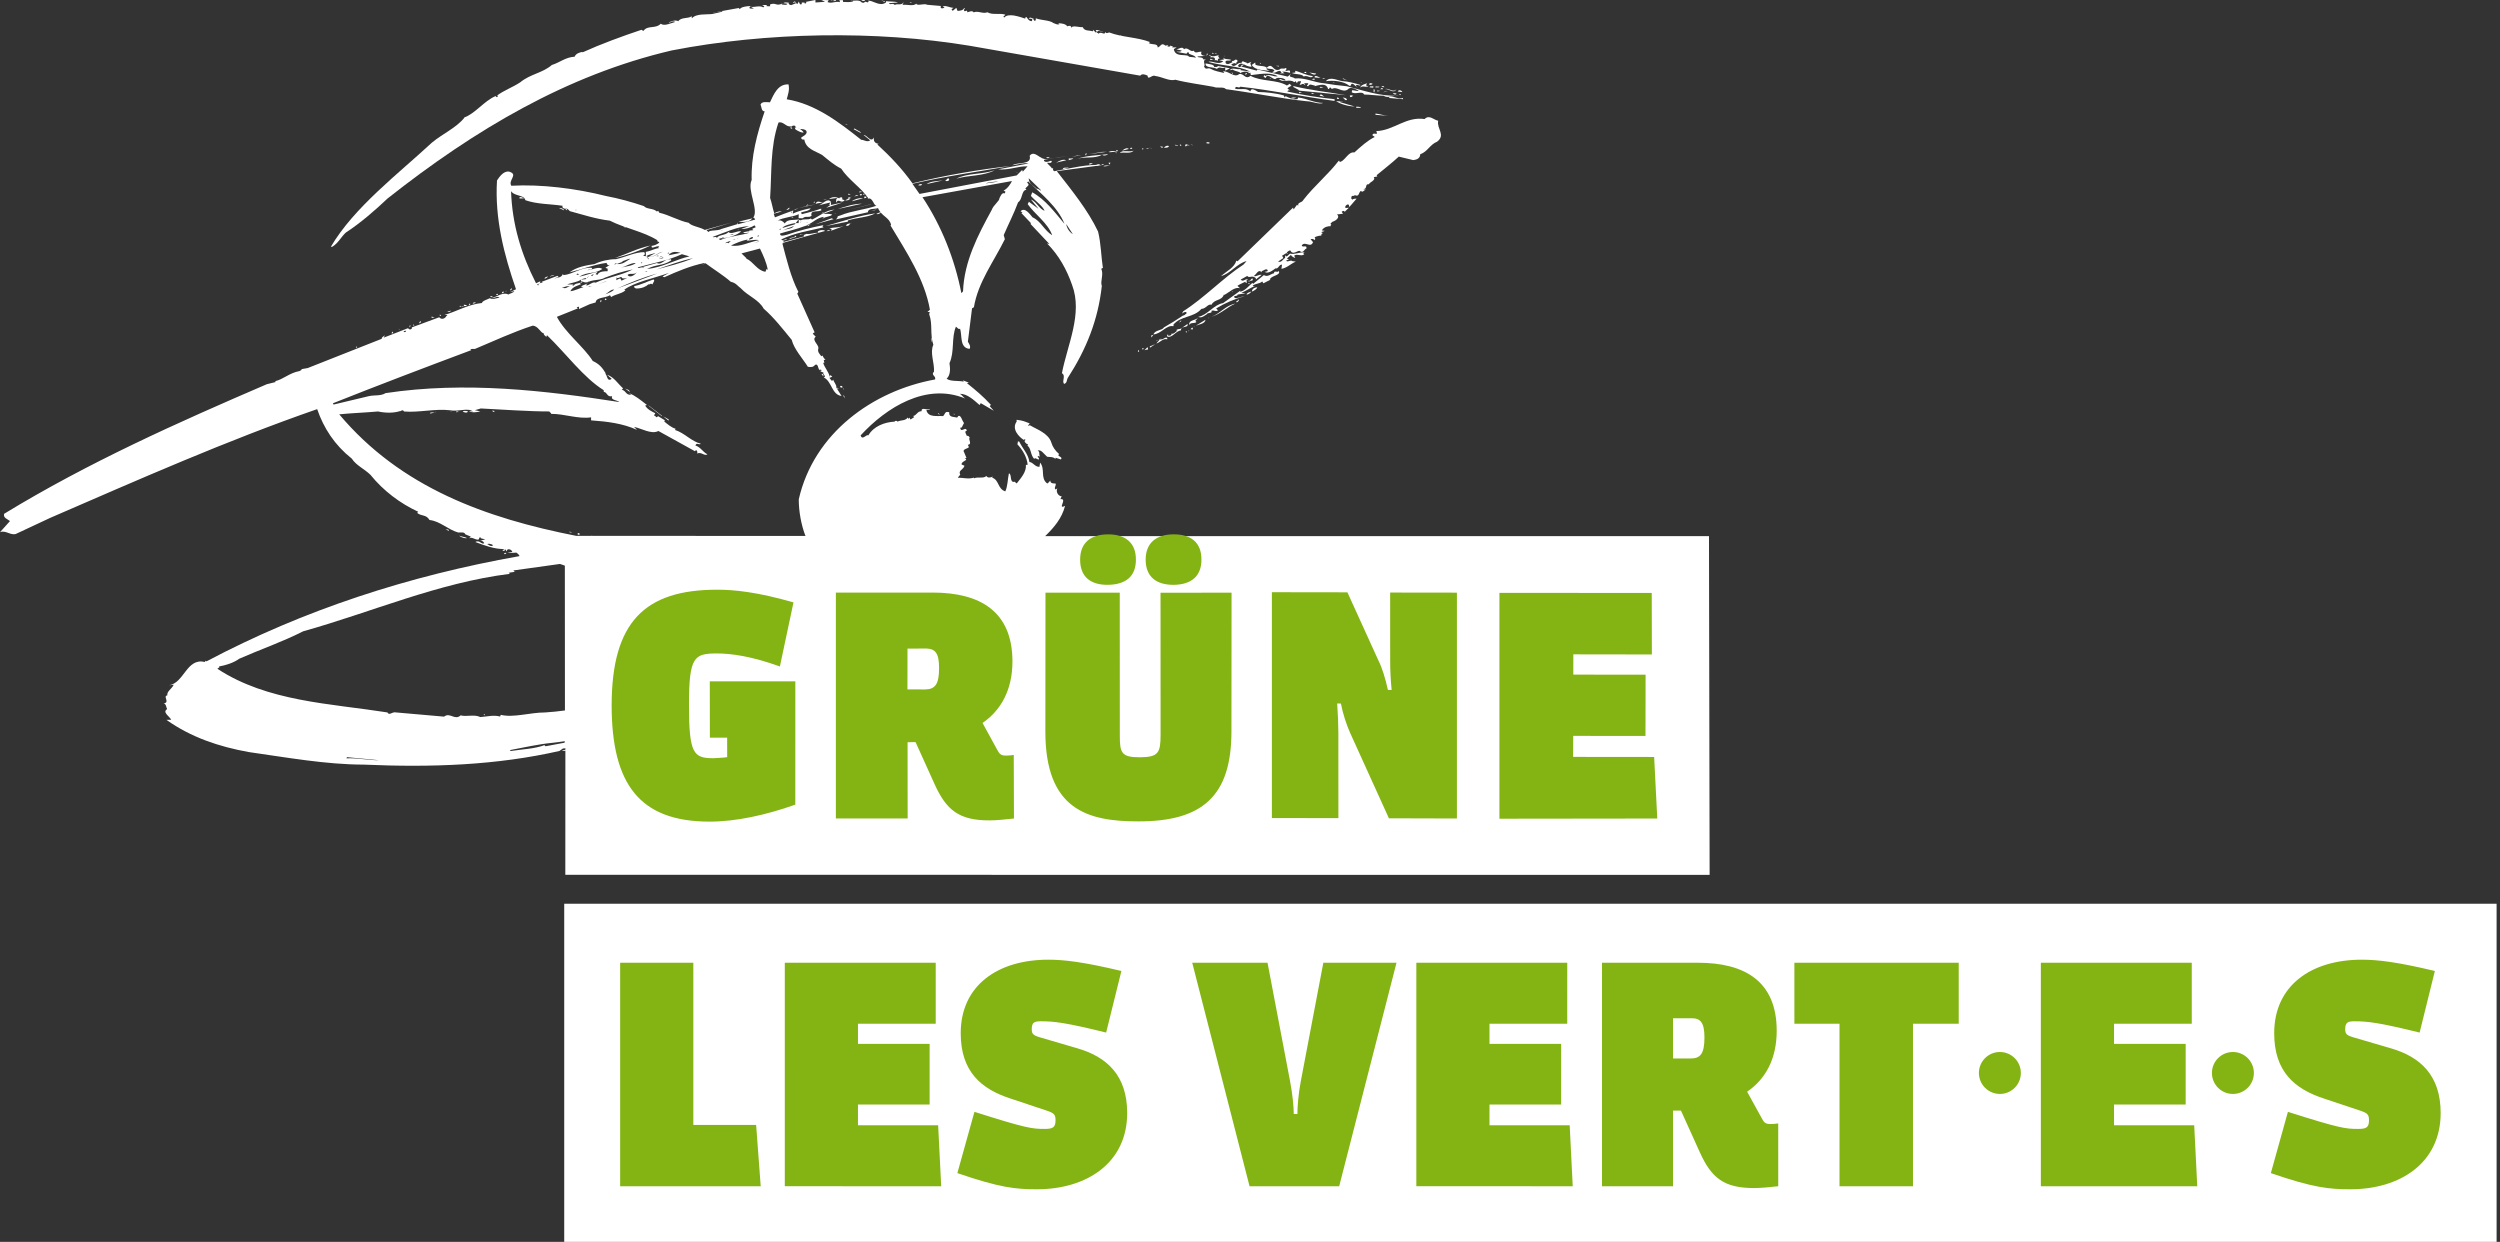 <?xml version="1.0" encoding="UTF-8" standalone="no"?>
<!-- Generator: Adobe Illustrator 17.0.0, SVG Export Plug-In . SVG Version: 6.00 Build 0)  -->

<svg
   xmlns:dc="http://purl.org/dc/elements/1.1/"
   xmlns:cc="http://creativecommons.org/ns#"
   xmlns:rdf="http://www.w3.org/1999/02/22-rdf-syntax-ns#"
   xmlns:svg="http://www.w3.org/2000/svg"
   xmlns="http://www.w3.org/2000/svg"
   xmlns:sodipodi="http://sodipodi.sourceforge.net/DTD/sodipodi-0.dtd"
   xmlns:inkscape="http://www.inkscape.org/namespaces/inkscape"
   version="1.1"
   id="Ebene_1"
   x="0px"
   y="0px"
   width="1003.327"
   height="498.402"
   viewBox="1286.364 1052.124 1003.327 498.402"
   enable-background="new 1286.364 1052.124 896.59 498.403"
   xml:space="preserve"
   sodipodi:docname="gruene-vert-e-s-white.svg"
   inkscape:version="0.92.5 (2060ec1f9f, 2020-04-08)"><rect x="1286.364" y="1052.124" width="1003.327" height="498.402" fill="#333333" stroke="none"/><defs
   id="defs447" /><sodipodi:namedview
   pagecolor="#ffffff"
   bordercolor="#666666"
   borderopacity="1"
   objecttolerance="10"
   gridtolerance="10"
   guidetolerance="10"
   inkscape:pageopacity="0"
   inkscape:pageshadow="2"
   inkscape:window-width="3840"
   inkscape:window-height="2032"
   id="namedview445"
   showgrid="false"
   inkscape:lockguides="false"
   showguides="true"
   inkscape:guide-bbox="true"
   inkscape:zoom="2.5600001"
   inkscape:cx="397.77046"
   inkscape:cy="201.30948"
   inkscape:window-x="2560"
   inkscape:window-y="54"
   inkscape:window-maximized="1"
   inkscape:current-layer="Ebene_1" />

<g
   id="g442">
	<path
   d="m 1972.234,1267.303 -266.412,-0.019 c 3.619,-3.498 6.757,-7.239 7.989,-12.15 -3.362,1.713 1.175,-3.109 -1.874,-2.674 l 0.503,-1.161 c -1.403,-0.022 -2.442,-1.92 -1.731,-3.163 l -0.741,0.437 c -0.745,-0.667 0.447,-1.667 0.01,-2.408 -0.905,0.021 -2.109,0.016 -2.104,-1.188 -0.442,0.463 -0.685,0.944 -1.209,1.199 -2.923,-2.163 -0.699,-5.783 -2.88,-8.383 l -0.248,1.685 c -1.91,0.034 -2.36,-1.712 -4.045,-1.96 -0.427,-3.149 -2.652,-5.251 -4.102,-8.189 l -0.498,-0.044 -0.204,1.187 c 2.117,2.193 3.857,5.256 4.102,8.189 l -0.706,0.039 c 0.254,2.833 -1.965,5.249 -3.66,7.409 -0.498,-0.044 -0.463,-0.442 -0.745,-0.667 -2.37,0.696 -1.034,-3.102 -2.42,-3.324 -0.508,2.365 -0.436,4.981 -1.433,7.202 -3.127,-0.976 -2.415,-4.528 -5.243,-5.478 0.017,-0.199 0.017,-0.199 0.243,-0.481 -0.741,0.437 -2.17,0.714 -2.59,-0.227 -1.209,1.199 -3.331,0.21 -5.003,0.968 l 0.026,-0.299 c -2.17,0.714 -4.318,0.024 -6.528,0.031 l 1.01,-1.217 c -0.956,-1.69 1.171,-1.905 1.717,-3.564 l -1.161,-0.503 c -0.276,-1.43 3.154,-1.631 1.232,-2.603 l 0.706,-0.039 -0.913,-2.188 c -0.983,-1.391 1.435,-1.481 1.894,-2.143 l -0.42,-0.94 c 1.928,-0.233 -0.01,-2.209 0.751,-2.845 -0.255,-0.524 -0.719,-0.966 -1.143,-0.702 -0.238,-0.723 -1.238,-1.915 -0.016,-2.109 -0.432,-1.945 -2.188,0.913 -2.629,-0.933 l 0.243,-0.481 0.281,0.225 0.971,-1.923 c -0.918,-0.984 -1.189,-3.617 -2.58,-2.635 l 0.281,0.225 -0.723,0.238 c -1.169,-0.403 -3.114,0.029 -2.923,-2.163 l -0.498,-0.044 c -1.178,-0.304 -1.183,0.9 -1.95,1.636 -2.391,-0.209 -5.982,0.681 -6.717,-2.395 l 1.43,-0.276 -0.281,-0.225 c -0.966,0.719 -3.127,-0.976 -3.093,0.934 -1.702,-0.049 -1.959,1.736 -3.38,1.913 l 0.463,0.442 -1.491,0.974 -0.437,-0.741 -0.442,0.463 -0.255,-0.524 c -0.928,1.425 -2.894,0.951 -4.059,1.652 -0.264,-0.425 -0.961,-0.486 -1.204,-0.01 -4.137,0.24 -8.395,1.875 -10.52,5.504 -0.961,-0.486 -2.401,2.199 -3.114,0.029 10.319,-11.243 26.355,-21.284 41.95,-14.8 -0.762,-0.468 -1.182,-1.408 -2.143,-1.894 2.915,-0.046 5.513,2.39 7.937,4.509 l 0.468,-0.762 5.252,3.069 -1.645,-1.85 0.451,-0.563 c -3.117,-3.385 -5.922,-5.738 -9.581,-8.668 l 0.724,-0.238 -2.43,-0.915 0.455,0.542 c -2.165,-0.491 -5.523,0.019 -6.921,-1.208 1.634,-1.463 1.462,-4.088 1.147,-6.224 2.103,-4.534 0.698,-10.278 2.585,-14.63 0.481,0.243 1.182,1.408 1.641,0.746 0.951,2.894 -0.273,7.706 3.803,8.163 0.685,-0.944 -0.215,-2.127 -0.653,-2.868 l 1.675,-13.405 0.741,-0.437 c 1.686,-10.091 7.915,-18.179 12.428,-27.321 l -0.458,-1.646 c 1.886,-4.352 4.063,-8.579 5.768,-13.147 1.915,-1.238 1.224,-4.812 3.351,-5.027 l -0.454,-0.542 1.209,-1.199 c 0.243,-0.481 -0.039,-0.706 -0.502,-1.148 l 0.442,-0.463 c 5.005,4.754 11.949,10.281 14.571,17.035 -3.818,-4.55 -7.675,-9.806 -12.944,-12.676 l -0.529,1.459 c 1.918,2.175 4.767,4.031 5.498,6.002 -2.421,-1.015 -3.099,-3.584 -5.52,-4.599 l 3.082,3.783 -3.867,-2.848 -0.486,0.961 c 2.857,4.064 8.165,7.641 9.848,12.506 -3.33,-2.098 -4.519,-5.716 -7.901,-7.216 -1,-1.192 -3.138,-4.29 -4.807,-2.428 0.281,0.225 0.481,0.243 0.762,0.468 l -0.425,0.264 3.862,4.052 -0.225,0.281 7.623,8.095 -0.979,-0.286 c 4.797,4.836 7.912,10.53 10.079,16.742 4.312,11.52 -1.892,23.926 -4.099,35.377 1.723,0.954 -0.197,3.396 0.929,4.297 1.248,-0.493 0.945,-1.624 1.413,-2.386 7.43,-11.496 12.171,-23.228 13.672,-36.949 -0.74,-1.872 0.916,-4.738 -0.295,-6.952 0.281,0.225 0.217,-0.182 0.724,-0.238 -0.704,-4.579 -0.749,-9.803 -1.933,-14.624 -4.067,-8.587 -10.504,-16.478 -16.551,-24.235 l 18.18,-2.425 c -5.778,-0.506 -12.454,1.219 -19.185,2.437 -0.961,-0.486 -0.276,-1.43 -0.502,-1.148 l -0.498,-0.044 c -0.437,-0.741 -1.481,-1.435 -1.918,-2.175 0.516,-0.156 1.966,0.473 1.872,-0.74 -0.481,-0.243 -0.923,0.22 -1.43,0.276 -0.723,0.238 -1.91,0.034 -1.641,-0.746 l 10.08,-1.628 -3.357,0.509 c -2.634,0.271 -5.97,1.686 -7.948,0.208 -1.26,-0.512 -3.078,-2.678 -4.556,-0.7 0.973,3.799 -4.827,2.388 -6.958,3.808 2.127,-0.215 4.822,-1.184 6.489,-0.737 l -12.151,2.35 c 4.275,0.474 8.153,-1.395 11.748,-1.181 l -1.894,2.143 -0.238,-0.723 -2.202,2.217 -38.996,7.43 -2.857,-4.064 c 13.217,-3.06 26.321,-4.824 39.576,-7.178 -12.67,1.401 -26.632,3.793 -39.559,6.979 -4.112,-5.78 -8.891,-10.816 -14.095,-15.588 l 0.524,-0.255 c -1.486,-0.23 -2.122,-0.989 -1.883,-2.574 -1.214,2.403 -2.91,-1.158 -4.132,-0.964 l 2.624,2.137 c -1.183,0.9 -2.391,-0.209 -3.595,-0.214 -9.105,-7.221 -18.419,-14.36 -29.896,-16.268 0.473,-1.966 1.219,-3.607 0.722,-5.96 -4.292,-0.275 -5.98,4.094 -7.454,7.178 -1.204,-0.01 -3.37,-0.496 -3.799,0.973 0.519,0.949 0.272,2.634 1.675,2.656 -3.102,9.064 -5.506,18.189 -5.221,27.55 -1.969,4.144 3.065,12.013 0.577,15.208 l 0.407,-0.065 0.437,0.741 -6.992,1.898 -0.039,-0.706 -0.26,0.68 -6.186,1.868 c -1.69,0.956 -4.544,0.305 -5.328,1.24 l -0.736,-0.767 10.311,-3.113 -11.008,3.052 c -1.905,-1.171 -5.292,-1.467 -6.474,-2.875 -3.85,-0.738 -7.661,-3.079 -11.793,-4.043 l -0.437,-0.741 -0.524,0.255 c -1.68,-1.452 -3.85,-0.738 -5.231,-2.164 -4.777,-1.622 -10.069,-3.089 -15.106,-4.032 -12.278,-3.082 -26.082,-4.791 -38.085,-4.135 -1.402,-2.331 3.108,-4.546 -1.006,-5.709 -2.192,-0.192 -3.804,2.177 -4.732,3.601 -0.935,15.277 2.817,29.759 7.626,43.631 l -2.413,1.194 1.746,-0.45 c -0.26,0.68 -1.69,0.956 -2.431,1.393 -1.905,-1.171 -4.804,0.985 -6.65,1.426 0.979,0.286 2.197,-1.012 3.132,-0.228 -1.23,0.294 -2.894,0.951 -3.838,0.267 -0.94,0.42 -3.319,1.215 -3.18,1.93 -5.467,0.526 -10.029,3.339 -15.076,4.804 l 1.204,0.01 -0.442,0.463 c -0.711,1.243 -2.132,1.42 -2.85,0.453 l -10.995,4.057 -0.044,0.498 c -0.468,0.762 -1.702,-0.049 -1.386,-0.222 l -9.873,3.854 0.486,-0.961 c -0.442,0.463 -1.473,0.775 -1.227,1.398 l -29.737,11.753 -2.651,0.471 0.281,0.225 -0.949,0.519 c -4.081,0.747 -6.516,3.345 -9.791,4.062 l 0.273,0.325 -3.591,0.89 c -35.674,15.349 -71.607,31.378 -105.434,52.009 -0.447,1.667 1.42,2.132 2.355,2.916 l -4.004,4.468 c 2.188,-0.913 4.106,1.263 6.259,0.748 l 13.92,-6.512 c 35.474,-15.367 70.667,-30.959 107.11,-43.631 2.642,7.659 6.975,14.363 13.92,19.889 1.675,2.656 4.966,4.048 7.464,6.475 5.255,6.483 11.944,11.485 19.181,14.828 l -0.442,0.463 c 1.879,1.469 3.569,0.513 4.971,2.844 4.275,0.474 7.392,3.859 11.506,5.022 1.204,0.01 2.335,-0.298 2.854,0.651 l -0.199,-0.017 2.421,1.015 -0.767,0.736 c 1.183,-0.9 2.447,0.716 3.876,0.44 l 0.486,-0.961 c 0.299,0.026 0.281,0.225 0.463,0.442 l -0.199,-0.017 1.966,0.473 -2.153,0.514 c 0.806,-0.03 1.187,0.204 1.723,0.954 -0.984,0.918 -1.879,-1.469 -3.578,-0.413 3.789,1.436 7.678,2.88 11.698,2.83 -0.243,0.481 -0.905,0.021 -0.75,0.537 0.463,0.442 1.005,-0.012 1.248,-0.493 l 0.22,0.923 0.468,-0.762 c 0.741,-0.437 1.884,0.265 1.923,0.971 l -1.928,0.233 c 0.979,0.286 2.408,0.01 3.612,0.015 0.463,0.442 1.225,0.91 1.182,1.408 -44.354,7.864 -86.507,21.542 -125.557,42.218 l -0.481,-0.243 c -0.017,0.199 -0.044,0.498 -0.243,0.481 -7.384,-1.65 -8.165,8.42 -14.372,9.383 l 1.928,-0.233 c -0.746,1.641 -2.843,2.662 -2.584,4.291 -1.928,0.233 1.25,2.92 -1.483,3.183 0.987,0.187 0.983,1.391 1.402,2.331 -2.114,1.22 1.233,3.119 1.635,4.259 l -1.91,0.034 c 9.829,6.983 21.041,10.775 33.099,12.934 14.873,2.104 30.881,5.01 46.037,5.031 27.5,1.201 53.381,0.253 78.576,-5.472 l 1.391,-0.983 c 0.308,-0.073 0.706,-0.039 1.014,-0.112 l -0.027,50.791 459.245,0.026 z m -257.965,-125.26 2.657,4.047 c -1.243,-0.711 -2.406,-2.319 -2.657,-4.047 z m -15.055,-18.382 4.996,4.854 c -0.524,0.255 -1.217,-1.01 -1.659,-0.547 -1.199,-1.209 -3.338,-1.998 -3.337,-4.307 z m -208.297,229.519 c 5.51,-1.024 11.553,-2.402 17.02,-2.928 1.62,-0.159 3.348,-0.41 5.077,-0.66 l -0.052,0.598 c -2.551,0.479 -5.103,0.959 -7.654,1.438 l -0.463,-0.442 c -3.843,1.471 -8.876,1.633 -13.455,2.336 z m -65.537,3.301 0.243,-0.481 12.942,1.233 c -4.119,0.041 -9.148,-1.001 -13.185,-0.752 z m 85.727,-78.026 1.949,0.672 0.034,58.124 c -2.642,0.371 -5.376,0.634 -8.001,0.806 -5.921,-0.016 -12.64,2.207 -17.751,0.957 l -0.26,0.68 c -2.646,-0.733 -5.224,0.045 -7.948,0.208 -2.403,-1.214 -5.722,10e-4 -7.87,-0.689 -2.401,2.199 -4.296,-1.38 -6.671,0.521 l -19.625,-1.717 c -1.187,-0.204 -2.431,1.393 -3.114,0.029 -22.972,-3.616 -48.107,-4.309 -68.233,-17.514 l 0.442,-0.463 0.281,0.225 -0.039,-0.706 c 2.651,-0.471 5.744,-1.405 8.102,-3.106 8.145,-3.604 17.252,-6.722 25.657,-11.006 27.37,-7.644 54.102,-19.459 82.925,-23.06 l -0.463,-0.442 2.642,-0.371 c -0.398,-0.035 -0.78,-0.269 -0.654,-0.559 z m -29.216,-7.976 c 0.217,-0.182 1.629,-0.259 2.365,0.508 -0.966,0.718 -1.685,-0.248 -2.365,-0.508 z m -32.567,-85.564 c -0.044,0.498 -0.767,0.736 -1.022,0.212 0.298,0.026 0.542,-0.455 1.022,-0.212 z m 50.775,-2.083 c 2.209,-0.01 3.16,2.886 4.546,3.108 -0.243,0.481 0.519,0.949 0.983,1.391 l 0.26,-0.68 c 7.684,7.398 14.67,17.043 22.763,22.068 l 0.039,0.706 c 1.403,0.022 1.212,2.214 3.365,1.7 -0.746,1.641 1.879,1.469 2.905,2.362 -29.712,-4.607 -61.801,-8.418 -93.844,-3.593 -1.915,1.238 -4.579,0.704 -6.732,1.218 l -14.148,3.38 -0.255,-0.524 c 18.2,-7.241 37.098,-14.422 55.571,-21.338 l -0.463,-0.442 1.91,-0.034 c 7.504,-3.158 15.142,-6.706 23.1,-9.322 z m 17.498,-46.251 -0.199,-0.017 0.026,-0.299 0.199,0.017 z m 34.886,16.604 c -1.72,0.151 -3.423,2.411 -5.48,1.829 l -1.166,0.701 0.459,-0.662 -1.984,-0.274 c 0.706,-0.039 1.192,-1 0.529,-1.459 -3.612,-0.015 -7.399,1.963 -11.289,2.827 -2.608,-0.027 -5.982,0.681 -8.603,1.958 -3.357,0.509 -7.23,1.174 -10.029,3.339 4.822,-1.184 9.812,-3.157 14.889,-3.817 0,0 0.276,1.43 1.442,0.728 l -1.915,1.238 1.161,0.503 -0.498,-0.044 0.463,0.442 -0.199,-0.017 c -0.026,0.299 -0.035,0.398 -0.044,0.498 v 0 0 0 c -1.204,0 -3.513,-0.01 -4.042,1.453 l -0.78,-0.269 0.785,-0.935 c -2.651,0.471 -4.54,1.41 -7.399,1.963 3.605,-2.194 6.208,-0.963 9.306,-3.101 -1.398,-1.227 -4.254,0.431 -5.965,0.482 0.741,-0.437 1.91,-0.034 1.889,-0.939 -4.076,-0.457 -7.859,2.625 -11.497,2.909 0.017,-0.199 -0.281,-0.225 -0.255,-0.524 -0.33,1.477 -2.041,1.528 -3.579,1.895 l 1.863,-0.64 -0.463,-0.442 -6.23,2.366 c -0.017,0.199 0.281,0.225 0.481,0.243 -0.723,0.238 -1.928,0.233 -1.915,1.238 l -0.481,-0.243 c -0.281,-0.225 1.646,-0.458 1.227,-1.398 l -1.672,0.757 c -5.997,-11.767 -9.569,-23.724 -10.021,-36.914 1.255,1.716 3.59,1.418 5.287,2.671 l 0.519,0.949 c 4.777,1.622 9.511,1.434 14.864,2.204 -0.286,0.979 0.701,1.166 1.199,1.209 0.923,-0.22 1.161,0.503 1.723,0.954 5.492,1.484 10.268,3.107 16.029,3.812 6.249,3.157 13.378,4.282 19.184,7.902 l -0.225,0.281 0.961,0.486 c -0.685,0.944 -2.639,1.476 -3.137,1.432 -0.248,1.685 1.928,-0.233 3.088,0.27 l -0.442,0.463 0.281,0.225 c -1.403,-0.022 -3.319,1.215 -5.246,1.448 l 0.034,1.91 c 1.192,-1 2.695,-0.969 3.843,-1.471 -0.767,0.736 -2.396,0.995 -2.132,1.42 1.486,0.23 2.911,-1.151 4.267,-1.735 z m -33.203,12.353 c -0.741,0.437 -2.127,0.215 -2.613,1.177 0,0 -0.706,0.039 -1.412,0.077 -0.94,0.42 -1.924,1.337 -2.885,0.852 -1.23,0.294 -0.182,-0.217 1.456,-0.575 -0.507,0.056 -1.005,0.012 -1.421,0.177 0.01,-0.1 1.122,-0.203 2.235,-0.306 0.308,-0.073 0.507,-0.056 0.814,-0.13 0.1,0.01 0.208,-0.082 0.308,-0.073 0.308,-0.073 0.524,-0.255 0.841,-0.428 l -2.608,-0.027 c 1.464,-0.675 4.297,-0.929 5.489,-1.929 l 0.039,0.706 c 1.204,0.01 1.723,0.954 3.114,-0.029 -0.529,1.459 -2.214,1.212 -3.098,2.138 l 0.987,0.187 c -1.646,0.458 -3.336,1.415 -5.264,1.648 0.971,-1.923 2.899,-2.156 4.264,-2.839 0.026,-0.299 -0.281,-0.225 -0.481,-0.243 z m 2.402,1.214 c 0.253,-2.889 5.064,-1.665 7.404,-3.167 3.635,-1.388 7.46,-2.66 11.233,-3.334 -4.528,2.415 -10.111,3.131 -14.92,5.32 -1.16,-0.503 -2.286,0.905 -3.717,1.181 z m 1.188,0.204 1.005,-0.012 -1.43,0.276 z m 3.374,-0.708 3.319,-1.215 0.199,0.017 z m 3.064,3.982 c 1.265,-0.692 2.184,-2.017 3.579,-1.895 -0.775,0.835 -2.439,1.493 -3.579,1.895 -0.208,0.082 -0.425,0.264 -0.732,0.337 0.209,-0.082 0.417,-0.164 0.732,-0.337 z m 4.313,-6.85 c 0.719,0.966 1.646,-0.458 2.408,0.01 -0.199,-0.017 -0.217,0.182 -0.217,0.182 0.455,0.542 1.685,0.248 2.408,0.01 l -2.413,1.194 -0.519,-0.949 -1.672,0.757 c 0.262,-0.68 0.262,-0.68 0.01,-1.204 z m 16.492,-1.469 -16.086,6.021 c 5.125,-2.362 10.64,-4.59 16.086,-6.021 z m -4.963,-0.635 0.723,-0.238 0.281,0.225 z m -8.879,-4.089 c 0.026,-0.299 -0.182,-0.217 -0.481,-0.243 1.204,0.01 2.188,-0.913 3.6,-0.99 -1.69,0.956 -3.124,2.437 -5.506,2.128 z m 5.281,0.462 c -1.209,1.199 -4.341,1.427 -5.987,1.885 2.153,-0.514 3.778,-1.877 5.987,-1.885 z m -3.333,4.828 c 0.992,-1.017 2.59,0.227 3.817,-1.172 -0.46,0.663 -2.653,2.78 -3.817,1.172 z m -5.058,-4.157 -0.182,-0.217 0.741,-0.437 0.199,0.017 z m -9.137,4.622 -0.481,-0.243 1.166,-0.701 z m -1.863,0.64 -0.199,-0.017 0.767,-0.736 z m -2.197,1.012 c -0.78,-0.269 1.192,-1 1.672,-0.757 0.239,0.723 -1.909,0.034 -1.672,0.757 z m -1.875,-2.673 0.68,0.26 c -0.224,0.281 -1.645,0.458 -0.68,-0.26 z m 25.896,-4.561 0.199,0.017 -0.442,0.463 -0.182,-0.217 z m 2.557,-1.683 0.255,0.524 c -0.182,-0.217 -0.904,0.021 -0.255,-0.524 z m 4.099,-0.947 -0.017,0.199 -0.706,0.039 0.017,-0.199 z m 0.979,0.287 0.706,-0.039 -1.447,0.476 z m 0.943,0.684 -1.945,0.432 1.872,-0.74 z m 2.318,-2.407 c -0.117,0.191 -0.234,0.381 -0.442,0.463 l 0.706,-0.039 c -0.425,0.264 -0.425,0.264 -0.905,0.021 l 0.641,-0.445 c 0.108,-0.091 0.225,-0.281 0.325,-0.273 z m 4.592,0.302 -4.804,0.985 c 1.253,-1.698 3.146,-1.532 4.804,-0.985 z m 3.59,1.418 c -5.528,1.223 -11.039,4.555 -17.004,5.037 3.787,-1.977 6.225,-1.162 9.631,-3.373 0.243,-0.481 -0.537,-0.75 -0.463,-0.442 -2.183,-0.291 -3.324,2.42 -5.246,1.448 l -5.762,1.604 c 0.1,0.01 0.199,0.017 0.199,0.017 0,0 0,0 -0.01,0.1 0.199,0.017 0.407,-0.065 0.507,-0.056 -0.225,0.281 -0.524,0.255 -0.923,0.22 0.199,0.017 0.199,0.017 0.416,-0.164 -0.1,-0.01 -0.1,-0.01 -0.199,-0.017 -0.697,-0.061 -1.664,0.658 -1.91,0.034 5.97,-1.686 11.77,-2.584 17.727,-5.275 l 3.036,0.867 z m 1.442,0.728 c -5.008,2.172 -9.812,3.157 -14.651,4.54 4.865,-1.682 9.847,-3.555 14.651,-4.54 z m 12.013,-11.095 -0.905,0.021 c 0.199,0.018 0.416,-0.164 0.905,-0.021 z m 13.169,-1.357 -1.464,0.675 0.455,0.542 -1.62,0.159 c -0.017,0.199 -0.026,0.299 0.073,0.308 -0.598,-0.052 -1.213,0.095 -2.443,0.389 0.238,0.723 1.403,0.022 2.391,0.209 -3.093,0.934 -7.854,1.421 -11.073,2.645 -0.442,0.463 -0.905,0.021 -1.187,-0.204 l 1.239,-0.394 c 0.243,-0.481 0.832,-0.329 1.239,-0.394 l -1.239,0.394 c -0.01,0.1 -0.108,0.091 -0.117,0.191 2.833,-0.254 6.026,-1.179 7.876,-2.824 -1.468,-0.43 -4.042,1.453 -5.042,0.262 -1.434,1.481 -3.998,0.955 -4.727,2.397 -0.22,-0.923 -1.204,0 -1.667,-0.447 4.766,-1.691 9.592,-4.08 14.634,-4.341 l -3.111,1.133 c 1.187,0.204 3.855,-0.466 5.246,-1.448 z m -8.881,2.836 c -0.524,0.255 -0.923,0.22 -1.629,0.259 0.706,-0.038 0.948,-0.519 1.629,-0.259 z m -1.141,2.711 -0.984,0.918 -0.281,-0.225 -0.923,0.22 c 0.026,-0.299 1.373,-0.783 2.188,-0.913 z m 1.871,-0.739 -0.425,0.264 -0.706,0.039 z m 0.948,-0.52 0.199,0.017 -0.524,0.255 z m 6.047,-0.274 c 0.238,0.723 -0.966,0.719 -1.391,0.983 l -0.281,-0.225 c 0.426,-0.265 0.885,-0.927 1.672,-0.758 z m 2.344,-0.397 -0.524,0.255 0.269,-0.78 z m 0.061,1.611 c -3.873,0.665 -7.478,2.859 -11.228,2.129 2.197,-1.012 4.285,-1.934 6.737,-2.422 l -0.442,0.463 c 1.294,0.114 3.465,-0.599 4.933,-0.17 z m 0.155,0.516 -2.17,0.714 1.872,-0.74 z m 3.415,11.441 -0.463,-0.442 -0.503,1.161 c -3.37,-0.496 -4.767,-4.031 -7.668,-5.288 l 0.017,-0.199 -1.944,-1.877 7.399,-1.963 c 1.277,2.621 2.709,5.758 3.162,8.608 z m 86.935,-34.454 -20.113,3.862 19.706,-3.797 z m 5.527,-1.223 c -1.672,0.757 -3.158,0.527 -5.003,0.968 1.165,-0.702 3.357,-0.51 5.003,-0.968 z m -30.38,6.477 35.903,-6.496 c -0.503,1.161 -1.882,3.148 -3.346,3.823 l 0.762,0.468 c -0.225,0.281 -0.243,0.481 -0.26,0.68 -1.161,-0.503 -1.69,0.956 -2.175,1.918 0,1.204 -2.336,2.606 -3.126,4.746 -5.498,10.059 -11.039,20.616 -11.487,32.623 l -0.667,0.745 c -2.709,-13.789 -7.978,-26.999 -15.604,-38.507 z m -49.656,121.233 c -0.02,4.817 1.004,10.327 2.639,14.585 0.1,0.01 0.191,0.117 0.191,0.117 l -92.148,-0.031 c -36.021,-7.066 -70.385,-19.308 -95.111,-48.775 4.761,-0.487 10.5,-0.688 15.559,-1.148 3.153,0.677 6.467,0.666 9.053,-0.212 l -0.017,0.199 c 0.017,-0.199 0.984,-0.918 1.403,0.022 5.778,0.506 12.653,-1.202 18.413,-0.497 3.551,0.712 7.13,-1.183 9.291,0.512 -0.498,-0.044 -0.987,-0.187 -1.685,-0.248 1.225,0.91 3.37,0.496 4.6,0.202 l -2.165,-0.491 2.37,-0.696 c 8.195,0.416 19.669,1.219 27.5,1.201 0.255,0.524 0.762,0.468 0.719,0.966 5.323,-0.036 10.754,2.145 16.039,1.403 l -0.01,1.204 c 6.484,0.467 12.743,1.215 18.437,3.821 l -1.199,-1.209 c 3.153,0.677 6.955,3.118 9.793,1.66 l 14.649,8.108 0.442,-0.463 c 0.762,0.468 0.502,1.148 0.476,1.447 1.491,-0.974 2.91,1.158 4.093,0.258 -1.923,-0.971 -2.662,-2.843 -4.81,-3.533 0.529,-1.459 1.403,0.022 2.17,-0.714 -3.833,-0.938 -6.452,-4.279 -10.358,-5.524 l 0.243,-0.481 c -1.667,-0.447 -3.347,-1.899 -4.564,-2.909 l 0.243,-0.481 -2.667,-1.639 -0.741,0.437 c -0.281,-0.225 -0.437,-0.741 -0.944,-0.685 0.044,-0.498 0.442,-0.463 0.486,-0.961 -1.442,-0.728 -3.083,-1.474 -4.048,-3.064 l 0.723,-0.238 c -2.442,-1.92 -4.784,-3.832 -7.214,-4.747 l 0.944,0.685 c -2.408,-0.01 -1.697,-1.253 -3.828,-2.142 l 0.542,-0.455 c -2.143,-1.894 -3.619,-4.533 -6.447,-5.483 l 1.862,1.669 c -2.132,1.42 -1.636,-1.95 -2.823,-2.154 l 0.498,0.044 c -1.402,-2.331 -2.575,-3.839 -5.277,-5.079 -3.614,-5.737 -10.966,-11.198 -14.41,-17.723 l 8.427,-3.378 -0.463,-0.442 c 0.199,0.017 0.524,-0.255 0.723,-0.238 0.481,0.243 0.039,0.706 0.22,0.923 l 4.285,-1.934 2.37,-0.696 c 0.192,-2.192 3.86,-1.67 5.775,-2.908 l 0.437,0.741 c 1.915,-1.238 4.124,-1.245 5.758,-2.708 l -0.481,-0.243 c 4.29,-3.138 11.944,-4.576 17.958,-6.761 l -2.639,1.476 0.78,0.269 c 5.225,-2.354 10.333,-4.517 16.06,-5.722 0.082,0.208 -0.026,0.299 -0.126,0.29 0.208,-0.082 0.407,-0.065 0.615,-0.147 2.823,2.154 7.205,4.846 10.093,7.408 2.165,0.491 2.667,1.639 4.083,2.666 2.844,3.06 7.231,4.548 9.126,8.126 4.104,3.571 7.442,7.879 11.251,12.528 0.973,3.799 4.371,7.409 6.483,10.806 1.187,0.204 2.192,0.192 2.876,-0.752 1.166,-0.701 1.199,1.209 1.718,2.158 0.044,-0.498 0.724,-0.238 1.005,-0.012 -0.199,-0.017 -0.225,0.281 -0.723,0.238 0.463,0.442 0.961,0.486 1.442,0.728 -0.667,0.745 1.481,1.434 0.034,1.91 3.373,1.6 3.111,6.897 7.178,7.454 l -1.939,-3.081 0.888,0.178 c -0.381,-0.234 -0.745,-0.667 -1.096,-0.096 0.529,-1.459 -1.631,-3.154 -0.99,-3.6 l -0.75,0.537 -1,-1.192 1.148,-0.502 -0.745,-0.667 -0.26,0.68 c -0.432,-1.945 -2.177,-3.804 -2.626,-5.55 0.199,0.017 0.524,-0.255 0.498,0.044 l -0.294,-1.23 0.706,-0.039 c -0.463,-0.442 -0.918,-0.984 -1.156,-1.707 l -0.524,0.255 c -0.719,-0.966 -1.463,-1.634 -1.259,-2.82 0.746,-1.641 -2.9,-3.566 -0.968,-5.003 l -1.199,-1.209 c 0.225,-0.281 0.442,-0.463 0.75,-0.537 -2.172,-5.008 -4.798,-10.558 -6.97,-15.567 l 0.459,-0.662 c -3.09,-5.992 -4.771,-13.166 -6.431,-19.434 l 0.481,0.243 -0.463,-0.442 17.086,-4.829 c -0.255,-0.524 -2.165,-0.491 -2.933,0.245 l 0.264,0.425 c -1.91,0.034 -3.076,0.735 -4.761,0.487 -0.425,0.264 -1.43,0.276 -0.992,1.017 l -8.123,2.2 -0.255,-0.524 1.646,-0.458 c -0.961,-0.486 -1.69,0.956 -2.408,-0.01 5.45,-2.635 10.735,-3.377 16.986,-4.838 l -0.463,-0.442 0.442,-0.463 c -5.003,0.968 -10.033,2.234 -14.59,3.843 -0.923,0.22 -2.894,0.951 -2.872,-0.452 2.894,-0.951 6.676,-1.725 9.587,-2.875 l 1.239,-0.394 0.01,-0.1 c 2.396,-0.995 4.082,-3.056 6.716,-3.327 -0.044,0.498 -0.442,0.463 -0.468,0.762 1.192,-1 3.076,-0.735 3.86,-1.67 -1.161,-0.503 -2.59,-0.227 -3.586,-0.314 l 4.566,-1.709 c -3.53,0.193 -5.948,2.591 -9.085,4.023 l -0.463,-0.442 c -1.166,0.701 -2.608,-0.027 -4.081,0.747 -0.299,-0.026 -0.589,-0.152 -0.87,-0.377 -1.538,0.367 -4.7,-0.21 -5.463,1.63 -0.918,-0.984 -1.68,-1.452 -2.91,-1.158 1.915,-1.238 6.559,-1.534 8.456,-2.573 l -0.04,1.603 1.603,0.04 c 1.408,-1.182 2.209,-0.01 3.6,-0.99 -0.77,-2.677 3.119,-1.233 4.021,-2.359 l -0.463,-0.442 1.148,-0.502 c -2.612,1.177 -5.688,1.912 -8.664,2.655 l -0.238,-0.723 c 1.248,-0.493 3.149,-0.427 3.86,-1.67 -1.222,0.194 -4.804,0.985 -7.217,2.179 l 0.213,-1.286 c -2.17,0.714 -4.358,1.626 -7.369,2.768 l -0.476,-1.447 3.292,-0.917 c -1.187,-0.204 -2.127,0.215 -3.076,0.735 -0.714,-2.17 -0.946,-4.098 -1.669,-6.169 0.698,-10.278 -0.024,-20.38 3.347,-30.223 1.872,-0.74 3.139,1.981 4.993,1.441 l -0.169,0.788 0.68,0.26 c 0.044,-0.498 -0.264,-0.425 -0.537,-0.75 0.542,-0.455 0.966,-0.719 1.746,-0.45 0.514,2.153 3.37,0.496 4.534,2.103 0.476,1.447 -1.695,2.161 -2.137,2.624 0.039,0.706 0.719,0.966 1.243,0.711 0.665,3.873 4.316,4.594 7.183,6.25 2.624,2.137 4.767,4.031 7.651,5.488 2.831,4.363 7.966,7.623 10.814,11.787 l -0.225,0.281 c 2.17,-0.714 2.182,2.6 3.568,2.822 -4.042,1.453 -10.323,2.108 -14.391,3.86 -2.153,0.514 -0.442,0.463 -1.95,1.636 l 12.901,-2.887 c 0.049,-1.702 2.613,-1.177 4.059,-1.652 1.415,3.336 4.503,3.606 5.238,6.682 l -0.225,0.281 c 6.483,10.806 13.672,21.574 15.814,33.807 l -0.984,0.918 0.905,-0.021 c -0.044,0.498 -0.269,0.78 -0.187,0.987 1.453,4.042 0.208,7.948 1.644,12.19 -1.474,3.083 0.477,7.169 0.263,10.764 -1.435,1.481 0.956,1.69 0.427,3.149 -24.994,4.542 -48.666,21.544 -54.706,48.118 z m -2.646,-115.47 c 0.255,0.524 -0.524,0.255 -0.442,0.463 -0.081,-0.207 0.244,-0.48 0.442,-0.463 z m -4.819,6.907 0.498,0.044 -0.949,0.519 z m 0.93,-0.32 c 0.169,-0.788 3.371,-1.813 5.29,-1.946 l 1.019,-1.316 c 0.524,-0.255 0.025,2.01 0.086,1.312 -0.299,-0.026 -0.697,-0.061 -1.105,0 l -0.342,0.472 -4.948,1.474 z m 4.588,-0.804 c -0.928,1.425 -3.093,0.934 -4.584,1.908 1.492,-0.974 3.219,-1.224 4.584,-1.908 z m 2.44,-1.493 0.442,-0.463 0.199,0.017 c -0.922,0.221 0.038,0.706 -0.641,0.446 z m 3.114,-0.028 0.199,0.017 -1.23,0.294 z m -5.268,-5.179 -0.017,0.199 c 0.516,-0.156 1.031,-0.311 1.555,-0.567 z m 8.404,-1.975 c -2.85,0.453 -4.904,0.976 -6.858,1.508 z m -1.901,7.964 -1.239,0.394 -0.035,0.398 z m -44.381,16.194 c 0.516,-0.156 1.512,-0.069 1.837,-0.341 -0.516,0.155 -1.122,0.203 -1.837,0.341 z m -51.831,8.414 c -0.1,-0.01 -0.108,0.091 -0.208,0.082 0.407,-0.065 0.806,-0.03 1.204,0.01 -0.282,-0.225 -0.688,-0.16 -0.996,-0.087 z m -0.109,0.091 -0.1,-0.01 -0.1,-0.01 c 0,10e-4 0.101,0.01 0.2,0.018 z m -0.406,0.065 c -0.199,-0.017 -0.407,0.065 -0.507,0.056 -0.308,0.073 -0.507,0.056 -0.814,0.13 0.407,-0.065 0.914,-0.121 1.321,-0.186 z m 73.242,-27.12 -5.536,1.323 c 3.08,0.37 4.735,-0.188 5.536,-1.323 z"
   id="path8"
   inkscape:connector-curvature="0"
   style="fill:#ffffff;fill-opacity:1" />
	<polygon
   points="1620.341,1052.215 1620.422,1052.423 1619.635,1052.253 "
   id="polygon10"
   style="fill:#ffffff;fill-opacity:1" />
	<path
   d="m 1621.844,1052.246 c 0.255,0.524 -0.724,0.238 -1.23,0.294 0.208,-0.082 0.65,-0.546 1.23,-0.294 z"
   id="path12"
   inkscape:connector-curvature="0"
   style="fill:#ffffff;fill-opacity:1" />
	<path
   d="m 1624.698,1052.897 c 1.204,0.01 2.889,0.253 4.037,-0.249 0.044,-0.498 -0.706,0.039 -0.979,-0.286 1.187,0.204 3.556,-0.492 4.357,0.682 0.481,0.243 0.979,0.286 1.204,0 0.468,-0.762 1.442,0.728 1.646,-0.458 -0.264,-0.425 -0.489,-0.143 -0.689,-0.161 2.352,-0.497 4.988,2.645 7.671,0.671 l 0.044,-0.498 c 1.685,0.248 3.314,-0.011 4.773,0.518 l -3.639,0.284 c 0.42,0.94 1.43,-0.276 2.347,0.707 1.166,-0.701 2.672,0.435 3.617,-1.189 l -0.503,1.161 c 1.928,-0.233 4.357,0.682 5.566,-0.517 l -0.199,-0.017 c 0.701,1.166 3.132,-0.228 4.574,0.501 l 5.479,0.479 c -0.217,0.182 -0.286,0.979 0.519,0.949 l 0.923,-0.22 c -0.281,-0.225 -0.463,-0.442 -0.762,-0.468 0.966,-0.719 2.872,0.452 4.275,0.474 0.182,0.217 -1.447,0.476 -0.204,1.187 l 1.408,-1.182 0.493,1.248 c 0.706,-0.039 2.426,-0.189 2.612,-1.177 0.706,-0.039 -0.26,0.68 0.012,1.005 0.22,0.923 1.473,-0.775 1.243,0.711 0.706,-0.039 1.889,-0.939 2.608,0.027 1.872,-0.74 3.551,0.712 5.523,-0.019 2.104,1.188 4.799,0.219 7.146,0.926 -0.044,0.498 -0.741,0.437 -0.685,0.944 l 0.281,0.225 c 1.677,-1.961 6.246,-0.257 8.394,0.433 0.217,-0.182 -0.039,-0.706 0.459,-0.662 0.463,0.442 0.956,1.69 2.16,1.695 l 0.243,-0.481 c 0.044,-0.498 -0.454,-0.542 -0.961,-0.486 l -0.199,-0.017 -0.199,-0.017 c 0.486,-0.961 1.204,0.01 1.91,-0.034 -0.325,0.273 0.138,0.715 0.61,1.057 0.044,-0.498 0.468,-0.762 0.204,-1.187 2.429,0.915 5.462,0.679 7.159,1.931 0.68,0.26 1.442,0.728 2.365,0.508 l -0.46,-0.442 c 1.503,0.031 2.889,0.253 3.607,1.219 0.723,-0.238 1.646,-0.458 1.641,0.746 0.222,-1.386 3.132,-0.228 4.553,-0.405 0.757,1.672 2.403,1.214 4.071,1.661 0.225,-0.281 0.044,-0.498 -0.039,-0.706 l 1.199,1.209 c 0.723,-0.238 0.243,-0.481 -0.012,-1.005 1.222,-0.194 1.94,0.772 3.17,0.478 -0.949,0.519 -1.949,-0.672 -2.634,0.271 -0.442,0.463 0.481,0.243 0.537,0.75 1.209,-1.199 2.429,0.915 2.876,-0.752 0.22,0.923 0.979,0.286 1.486,0.23 5.049,1.948 11.278,1.89 16.328,3.838 l -0.442,0.463 c 1.442,0.728 3.612,0.015 3.564,1.717 1.23,-0.294 1.396,-2.187 3.076,-0.735 l 1.222,-0.194 -0.443,0.465 c 0.68,0.26 1.187,0.204 1.447,-0.476 l -0.217,0.182 1.161,0.503 -0.524,0.255 1.91,-0.034 -1.166,0.701 c 0.509,3.357 4.551,1.904 5.976,2.832 l -0.017,0.199 c 0.979,0.286 1.702,0.049 2.872,0.452 -0.22,-0.923 -1.905,-1.171 -2.867,-1.656 l 0.199,0.017 -0.437,-0.741 -0.667,0.745 -4.05,-0.756 c 0.724,-0.238 1.685,0.248 2.153,-0.514 l -2.165,-0.491 c 0.905,-0.021 2.431,-1.393 3.114,-0.029 1.408,-1.182 2.585,1.431 3.868,0.539 0.675,1.464 1.884,0.265 3.17,0.478 -0.711,1.243 0.658,1.664 1.662,1.651 l -3.331,0.21 c 0.238,0.723 2.109,-0.016 2.403,1.214 l 1.005,-0.012 c -1.646,0.458 0.016,2.109 -0.751,2.845 0.757,1.672 1.486,0.23 2.629,0.933 1.723,0.954 3.607,1.219 5.474,1.684 l -0.437,-0.741 c 2.408,0.01 4.573,2.809 6.423,1.164 1.945,-0.432 2.398,2.418 4.556,0.7 4.309,2.385 10.516,1.422 14.617,3.889 l 1.166,-0.701 c 0.281,0.225 0.238,0.723 0.736,0.767 -0.425,0.264 -1.248,0.493 -1.707,1.156 l 0.944,0.685 c -0.217,0.182 -0.68,-0.26 -0.949,0.519 6.397,1.463 12.638,2.411 18.905,3.059 l 0.039,0.706 c -12.699,-1.713 -25.419,-4.332 -37.845,-5.72 -0.685,0.944 -1.641,-0.746 -2.17,0.714 1.442,0.728 3.838,-0.267 5.462,0.679 l 0.762,0.468 c 0.248,-1.685 2.136,-0.315 3.088,0.27 2.906,0.054 7.19,0.428 10.317,1.405 0.281,0.225 0.039,0.706 0.437,0.741 l 0.243,-0.481 c 1.641,0.746 3.083,1.474 4.812,1.224 l 0.26,-0.68 c 3.578,0.413 6.435,2.169 10.048,2.184 -1.672,0.757 -4.556,-0.7 -6.666,-0.684 -10.841,-1.149 -21.287,-3.368 -32.302,-4.834 -1.199,-1.209 -3.396,-0.197 -5.037,-0.943 -5.037,-0.943 -10.798,-1.647 -15.31,-2.845 -2.37,0.696 -5.219,-1.159 -8.099,-1.512 -1.243,-0.711 -2.881,1.956 -3.097,-0.171 -0.68,-0.26 -2.122,-0.989 -2.915,0.046 l -68.515,-12.015 c -37.603,-6.201 -81.429,-5.518 -119.52,1.89 -42.12,9.867 -79.075,31.829 -114.01,59.389 -5.036,4.779 -10.795,9.796 -16.757,13.692 -1.85,1.645 -3.091,4.347 -5.521,5.741 l -0.498,-0.044 c 9.317,-15.848 27.053,-29.254 40.491,-41.73 4.333,-3.636 9.857,-5.964 13.13,-10.094 l -0.199,-0.017 c 4.341,-1.427 8.116,-6.718 12.7,-8.626 0.281,0.225 0.264,0.425 0.463,0.442 0.217,-0.182 0.524,-0.255 0.442,-0.463 l -0.281,-0.225 c 2.583,-1.982 6.417,-3.354 9.298,-5.31 4.108,-3.355 8.851,-3.642 12.652,-6.924 3.093,-0.934 5.494,-3.133 9.124,-3.317 0.512,-1.26 1.959,-1.736 3.18,-1.93 l -0.017,0.199 c 7.422,-3.366 15.822,-6.446 23.681,-9.071 l 0.762,0.468 c 1.721,-2.459 4.778,-0.686 6.98,-2.903 1.407,1.127 4.037,-0.249 5.783,-0.699 -0.944,-0.685 -1.928,0.233 -2.651,0.471 0.468,-0.762 2.938,-1.449 3.881,-0.765 1.153,-1.706 3.899,-0.964 5.29,-1.946 0.243,-0.481 -0.044,0.498 0.238,0.723 1.677,-1.961 6.043,-1.379 8.179,-1.694 l 4.098,-0.946 c -0.437,-0.741 -2.651,0.471 -4.055,0.448 l 10.505,-1.892 0.463,0.442 c 0.486,-0.961 3.119,-1.233 4.323,-1.228 l -0.568,0.753 c 0.463,0.442 1.187,0.204 1.884,0.265 l -1.243,-0.711 c 1.685,0.248 3.574,-0.691 4.998,0.237 l 0.442,-0.463 -0.961,-0.486 1.91,-0.034 -0.044,0.498 1.403,0.022 -0.039,-0.706 c 2.396,-0.995 2.429,0.915 5.059,-0.461 l -0.442,0.463 c 0.706,-0.039 1.966,0.473 2.434,-0.289 l -1.685,-0.248 c 0.442,-0.463 1.43,-0.276 2.127,-0.215 -0.161,0.689 0.519,0.949 1.017,0.992 0.724,-0.238 1.148,-0.502 1.872,-0.74 -0.32,-0.931 -0.706,0.039 -1.187,-0.204 1.469,-1.879 1.212,2.214 2.352,-0.497 0.255,0.524 0.294,1.23 1,1.192 l 0.243,-0.481 -0.073,-0.308 1.204,0.01 c 0,0 -0.225,0.281 -0.017,0.199 -0.017,0.199 -0.017,0.199 0.281,0.225 l 0.442,-0.463 -0.281,-0.225 3.881,-0.765 0.012,1.005 3.838,-0.267 -1.442,-0.728 2.906,0.054 -0.468,0.762 c 1.641,0.746 3.05,-0.436 5.016,0.037 l -0.229,-0.823 1.403,0.022 0.041,0.711 z"
   id="path14"
   inkscape:connector-curvature="0"
   style="fill:#ffffff;fill-opacity:1" />
	<path
   d="m 1633.495,1052.161 c 0.255,0.524 -1.447,0.476 -1.403,-0.022 l 1.403,0.022 z"
   id="path16"
   inkscape:connector-curvature="0"
   style="fill:#ffffff;fill-opacity:1" />
	<polygon
   points="1641.483,1052.659 1641.457,1052.958 1640.015,1052.23 "
   id="polygon18"
   style="fill:#ffffff;fill-opacity:1" />
	<path
   d="m 1652.177,1053.193 -0.017,0.199 -0.862,-0.477 c 0.198,0.018 0.697,0.062 0.879,0.278 z"
   id="path20"
   inkscape:connector-curvature="0"
   style="fill:#ffffff;fill-opacity:1" />
	<polygon
   points="1596.863,1054.377 1596.88,1054.178 1597.604,1053.94 "
   id="polygon22"
   style="fill:#ffffff;fill-opacity:1" />
	<polygon
   points="1693.959,1058.656 1693.734,1058.937 1692.954,1058.668 1692.972,1058.469 "
   id="polygon24"
   style="fill:#ffffff;fill-opacity:1" />
	<path
   d="m 1736.348,1066.379 c -0.017,0.199 -0.442,0.463 -0.75,0.537 0.225,-0.281 0.45,-0.563 0.75,-0.537 z"
   id="path26"
   inkscape:connector-curvature="0"
   style="fill:#ffffff;fill-opacity:1" />
	<polygon
   points="1757.182,1072.619 1757.166,1072.818 1756.161,1072.831 1756.178,1072.631 "
   id="polygon28"
   style="fill:#ffffff;fill-opacity:1" />
	<path
   d="m 1770.796,1074.212 -0.243,0.481 0.204,-1.187 c 0.1,0.01 0.555,0.55 0.039,0.706 z"
   id="path30"
   inkscape:connector-curvature="0"
   style="fill:#ffffff;fill-opacity:1" />
	<polygon
   points="1773.464,1073.542 1773.448,1073.741 1772.759,1073.58 1772.785,1073.281 "
   id="polygon32"
   style="fill:#ffffff;fill-opacity:1" />
	<path
   d="m 1774.651,1073.746 c -0.017,0.199 -0.498,-0.044 -0.905,0.021 0.2,0.017 0.642,-0.446 0.905,-0.021 z"
   id="path34"
   inkscape:connector-curvature="0"
   style="fill:#ffffff;fill-opacity:1" />
	<path
   d="m 1775.613,1074.231 c -0.741,0.437 0.012,1.005 0.276,1.43 -0.68,-0.26 -0.949,0.519 -0.685,0.944 -0.463,-0.442 -1.667,-0.447 -1.403,-0.022 0.217,-0.182 0.187,-0.987 0.01,-1.204 -0.463,-0.442 -1.187,-0.204 -1.685,-0.248 0.667,-0.745 -0.68,-0.26 -0.42,-0.94 1.316,1.018 2.481,0.317 3.912,0.04 v 0 z"
   id="path36"
   inkscape:connector-curvature="0"
   style="fill:#ffffff;fill-opacity:1" />
	<polygon
   points="1777.978,1074.739 1778.06,1074.947 1777.514,1074.297 "
   id="polygon38"
   style="fill:#ffffff;fill-opacity:1" />
	<path
   d="m 1780.463,1076.161 c -0.468,0.762 -2.872,-0.452 -2.132,1.42 1.143,0.702 1.728,-0.25 2.651,-0.471 l -0.255,-0.524 c 1.486,0.23 1.227,-1.398 2.408,0.01 l -0.667,0.745 c 0.199,0.017 -0.017,0.199 -0.044,0.498 -0.238,-0.723 -1.486,-0.23 -1.928,0.233 1.662,1.651 2.413,-1.194 4.072,-0.648 0.447,-1.667 1.667,0.447 2.153,-0.514 l -0.225,0.281 c 0.519,0.949 1.43,-0.276 2.127,-0.215 -0.949,0.519 -0.022,1.403 0.034,1.91 -2.625,0.172 -4.083,-2.666 -5.496,-0.28 1.68,1.452 0.685,-0.944 2.452,-0.488 l -1.166,0.701 6.28,1.654 0.243,-0.481 12.196,2.874 1.408,-1.182 c -1.651,1.662 0.9,1.183 1.437,1.933 3.855,-0.466 8.181,1.72 11.776,1.934 2.573,0.426 6.241,0.948 9.13,1.2 6.678,1.688 13.196,4.066 20.845,3.831 -1.667,-0.447 -4.523,1.21 -6.021,-0.025 -2.209,0.01 -5.977,-0.523 -7.887,-0.489 -0.956,-1.69 -3.331,0.21 -5.037,-0.943 0.199,0.017 -0.039,-0.706 0.269,-0.78 1.005,-0.012 1.966,0.473 2.59,0.227 -1.243,-0.711 -3.347,-1.899 -4.474,-0.492 -2.132,1.42 -4.287,-1.479 -6.302,-0.25 l -0.745,-0.667 c -0.217,0.182 -0.26,0.68 -0.767,0.736 -0.752,-2.876 -3.889,-1.444 -5.518,-1.185 l 0.225,-0.281 c -1.005,0.012 -2.122,-0.989 -2.634,0.271 l -0.498,-0.044 c -0.255,-0.524 0.442,-0.463 0.486,-0.961 -0.463,-0.442 -1.005,0.012 -1.685,-0.248 l 0.519,0.949 c -0.762,-0.468 -0.719,-0.966 -1.884,-0.265 l -0.498,-0.044 c 0.243,-0.481 0.667,-0.745 0.529,-1.459 -0.225,0.281 -1.386,-0.222 -1.473,0.775 l -0.017,0.199 -0.719,-0.966 c -0.286,0.979 -0.706,0.039 -1.503,-0.031 -1.667,-0.447 -3.574,0.691 -5.054,-0.743 0.923,-0.22 1.641,0.746 2.664,0.534 -0.22,-0.923 -2.603,-1.232 -3.634,-0.92 -1.01,1.217 -2.122,-0.989 -3.833,-0.938 l -0.685,0.944 -0.736,-0.767 0.442,-0.463 0.264,0.425 c 1.408,-1.182 3.569,0.513 5.016,0.037 -3.347,-1.899 -7.87,-0.689 -10.802,-0.443 l -0.212,-1.022 -0.524,0.255 c -0.42,-0.94 -2.447,-0.716 -3.612,-0.015 0.26,-0.68 -2.148,-0.69 -2.884,-1.457 l -1.23,0.294 c 0.928,-1.425 2.915,-0.046 4.362,-0.522 l -0.044,0.498 3.868,0.539 c -4.607,-2.411 -11.252,-2.189 -16.726,-3.873 1.464,-0.675 4.088,1.462 5.947,-0.283 l -1.667,-0.447 1.928,-0.233 -0.493,-1.248 c 0.176,1.42 2.328,0.906 3.39,1.4 z"
   id="path40"
   inkscape:connector-curvature="0"
   style="fill:#ffffff;fill-opacity:1" />
	<path
   d="m 1773.454,1075.95 c -0.498,-0.044 -1.464,0.675 -1.486,-0.23 l 1.486,0.23 z"
   id="path42"
   inkscape:connector-curvature="0"
   style="fill:#ffffff;fill-opacity:1" />
	<path
   d="m 1790.229,1078.12 c 1.641,0.746 3.595,0.214 4.513,1.198 2.418,-2.398 2.36,1.712 5.054,0.743 0.984,-0.918 1.403,0.022 2.669,-0.67 0.463,0.442 0.021,0.905 -0.286,0.979 0.437,0.741 2.188,-0.913 1.923,0.971 -0.979,-0.286 -1.966,-0.473 -3.17,-0.478 l 0.944,0.685 -1.91,0.034 0.724,-0.238 c -0.255,-0.524 -0.519,-0.949 -1.143,-0.702 -0.498,-0.044 -1.707,1.156 -2.651,0.471 l 0.949,-0.519 c -0.493,-1.248 -2.165,-0.491 -3.109,-1.175 l -0.044,0.498 1.243,0.711 c -1.667,-0.447 -5.722,10e-4 -7.215,-2.438 l 1.391,-0.983 0.118,0.913 z"
   id="path44"
   inkscape:connector-curvature="0"
   style="fill:#ffffff;fill-opacity:1" />
	<polygon
   points="1792.4,1077.407 1792.365,1077.805 1791.901,1077.363 "
   id="polygon46"
   style="fill:#ffffff;fill-opacity:1" />
	<path
   d="m 1773.682,1079.082 c 0.425,-0.264 1.187,0.204 1.447,-0.476 l 4.838,0.925 c -0.524,0.255 -1.166,0.701 -1.889,0.939 l 0.01,-1.204 c -2.153,0.514 -1.949,-0.672 -3.357,0.509 -1.425,-0.928 -4.799,-0.219 -4.525,-2.203 1.377,0.322 3.487,0.305 3.481,1.51 v 0 z"
   id="path48"
   inkscape:connector-curvature="0"
   style="fill:#ffffff;fill-opacity:1" />
	<polygon
   points="1799.629,1078.541 1799.603,1078.84 1798.425,1078.536 "
   id="polygon50"
   style="fill:#ffffff;fill-opacity:1" />
	<path
   d="m 1813.223,1082.641 -0.017,0.199 c -0.984,0.918 -2.148,-0.69 -3.612,-0.015 -0.9,-1.183 -3.153,-0.677 -4.794,-1.423 l 1.421,-0.177 -0.039,-0.706 c 2.546,0.725 4.65,1.913 7.041,2.122 z"
   id="path52"
   inkscape:connector-curvature="0"
   style="fill:#ffffff;fill-opacity:1" />
	<path
   d="m 1810.62,1081.41 -1.005,0.012 c 0.199,0.017 0.46,-0.662 0.94,-0.42 z"
   id="path54"
   inkscape:connector-curvature="0"
   style="fill:#ffffff;fill-opacity:1" />
	<path
   d="m 1781.105,1081.438 -0.044,0.498 -0.437,-0.741 c 0.299,0.026 0.282,0.225 0.481,0.243 z"
   id="path56"
   inkscape:connector-curvature="0"
   style="fill:#ffffff;fill-opacity:1" />
	<path
   d="m 1814.614,1081.659 c -0.702,1.143 -2.373,-0.408 -2.872,-0.452 l 2.872,0.452 z"
   id="path58"
   inkscape:connector-curvature="0"
   style="fill:#ffffff;fill-opacity:1" />
	<path
   d="m 1786.828,1081.436 c -0.044,0.498 -0.468,0.762 -0.75,0.537 -0.173,-0.316 0.55,-0.554 0.75,-0.537 z"
   id="path60"
   inkscape:connector-curvature="0"
   style="fill:#ffffff;fill-opacity:1" />
	<path
   d="m 1816.366,1083.418 -2.391,-0.209 0.044,-0.498 c 0.933,-0.32 1.569,0.438 2.347,0.707 z"
   id="path62"
   inkscape:connector-curvature="0"
   style="fill:#ffffff;fill-opacity:1" />
	<polygon
   points="1796.477,1083.585 1796.459,1083.785 1795.771,1083.624 "
   id="polygon64"
   style="fill:#ffffff;fill-opacity:1" />
	<path
   d="m 1813.998,1084.114 -1.005,0.012 c 0.243,-0.481 0.442,-0.463 0.94,-0.42 z"
   id="path66"
   inkscape:connector-curvature="0"
   style="fill:#ffffff;fill-opacity:1" />
	<path
   d="m 1818.26,1083.584 c -0.217,0.182 -1.447,0.476 -1.005,0.012 l 1.005,-0.012 z"
   id="path68"
   inkscape:connector-curvature="0"
   style="fill:#ffffff;fill-opacity:1" />
	<polygon
   points="1826.927,1084.342 1825.168,1083.787 1825.484,1083.614 "
   id="polygon70"
   style="fill:#ffffff;fill-opacity:1" />
	<path
   d="m 1832.384,1086.225 c -0.468,0.762 -1.442,-0.728 -1.945,0.432 l 0.762,0.468 c -0.724,0.238 -2.156,-2.899 -2.872,-0.452 l -0.779,-0.269 0.199,0.017 c -2.161,-1.695 -6.236,-2.152 -9.286,-1.716 1.677,-1.961 4.353,-0.422 6.428,-0.04 2.698,0.137 5.145,0.853 7.493,1.56 z"
   id="path72"
   inkscape:connector-curvature="0"
   style="fill:#ffffff;fill-opacity:1" />
	<polygon
   points="1821.823,1085.301 1821.906,1085.509 1821.126,1085.24 "
   id="polygon74"
   style="fill:#ffffff;fill-opacity:1" />
	<path
   d="m 1832.869,1085.264 c -0.225,0.281 -0.017,0.199 -0.017,0.199 l -0.481,-0.243 0.498,0.044 z"
   id="path76"
   inkscape:connector-curvature="0"
   style="fill:#ffffff;fill-opacity:1" />
	<path
   d="m 1835.052,1085.555 c -0.225,0.281 -0.442,0.463 -0.286,0.979 0.238,0.723 0.741,-0.437 0.68,0.26 -0.75,0.537 -2.365,-0.508 -3.158,0.527 0.096,-1.096 2.04,-1.528 2.764,-1.766 z"
   id="path78"
   inkscape:connector-curvature="0"
   style="fill:#ffffff;fill-opacity:1" />
	<path
   d="m 1837.244,1085.747 c -0.243,0.481 -1.248,0.493 -1.43,0.276 0.17,-0.788 0.849,-0.528 1.43,-0.276 z"
   id="path80"
   inkscape:connector-curvature="0"
   style="fill:#ffffff;fill-opacity:1" />
	<path
   d="m 1837.636,1086.986 c -0.26,0.68 -1.005,0.012 -1.629,0.259 l 0.243,-0.481 c 0.482,0.243 0.932,-0.32 1.386,0.222 z"
   id="path82"
   inkscape:connector-curvature="0"
   style="fill:#ffffff;fill-opacity:1" />
	<path
   d="m 1840.046,1086.996 c -0.741,0.437 -0.905,0.021 -1.629,0.259 l 0.044,-0.498 c 0.381,0.234 1.103,0 1.585,0.239 z"
   id="path84"
   inkscape:connector-curvature="0"
   style="fill:#ffffff;fill-opacity:1" />
	<path
   d="m 1826.603,1090.337 -19.608,-1.916 0.905,-0.021 -2.585,-1.431 0.225,-0.281 c 6.977,1.714 14.44,2.467 21.063,3.649 z"
   id="path86"
   inkscape:connector-curvature="0"
   style="fill:#ffffff;fill-opacity:1" />
	<path
   d="m 1841.938,1087.161 -1.187,-0.204 c 0.226,-0.281 0.95,-0.519 1.187,0.204 z"
   id="path88"
   inkscape:connector-curvature="0"
   style="fill:#ffffff;fill-opacity:1" />
	<polygon
   points="1817.538,1087.235 1815.918,1087.394 1816.36,1086.931 "
   id="polygon90"
   style="fill:#ffffff;fill-opacity:1" />
	<polygon
   points="1841.469,1087.923 1840.266,1087.918 1841.016,1087.382 "
   id="polygon92"
   style="fill:#ffffff;fill-opacity:1" />
	<path
   d="m 1846.793,1087.887 c -0.989,2.122 -3.088,-0.27 -4.518,0.01 1.366,-0.683 3.266,1.691 4.518,-0.01 z"
   id="path94"
   inkscape:connector-curvature="0"
   style="fill:#ffffff;fill-opacity:1" />
	<path
   d="m 1837.952,1089.121 c -0.524,0.255 -0.238,-0.723 -0.294,-1.23 0.78,0.269 0.221,0.923 0.294,1.23 z"
   id="path96"
   inkscape:connector-curvature="0"
   style="fill:#ffffff;fill-opacity:1" />
	<polygon
   points="1840.305,1088.624 1839.083,1088.819 1839.118,1088.42 "
   id="polygon98"
   style="fill:#ffffff;fill-opacity:1" />
	<path
   d="m 1849.197,1089.101 -1.884,-0.265 c 0.359,-0.671 1.364,-0.684 1.884,0.265 z"
   id="path100"
   inkscape:connector-curvature="0"
   style="fill:#ffffff;fill-opacity:1" />
	<polygon
   points="1843.392,1088.895 1841.464,1089.127 1842.188,1088.89 "
   id="polygon102"
   style="fill:#ffffff;fill-opacity:1" />
	<polygon
   points="1808.944,1089.093 1807.697,1089.586 1807.74,1089.088 "
   id="polygon104"
   style="fill:#ffffff;fill-opacity:1" />
	<polygon
   points="1813.917,1089.628 1812.795,1089.831 1812.739,1089.325 "
   id="polygon106"
   style="fill:#ffffff;fill-opacity:1" />
	<path
   d="m 1846.827,1089.797 c -0.243,0.481 -1.222,0.194 -1.486,-0.23 0.498,0.044 1.221,-0.194 1.486,0.23 z"
   id="path108"
   inkscape:connector-curvature="0"
   style="fill:#ffffff;fill-opacity:1" />
	<polygon
   points="1848.43,1089.837 1848.485,1090.344 1847.724,1089.876 "
   id="polygon110"
   style="fill:#ffffff;fill-opacity:1" />
	<path
   d="m 1818.312,1091.017 -2.365,-0.508 c 0.621,-1.351 1.36,0.52 2.365,0.508 z"
   id="path112"
   inkscape:connector-curvature="0"
   style="fill:#ffffff;fill-opacity:1" />
	<path
   d="m 1829.491,1090.59 c -0.299,-0.026 -1.209,1.199 -1.403,-0.022 0.443,-0.464 1.006,-0.013 1.403,0.022 z"
   id="path114"
   inkscape:connector-curvature="0"
   style="fill:#ffffff;fill-opacity:1" />
	<path
   d="m 1823.765,1091.795 -0.905,0.021 0.26,-0.68 c -0.117,0.191 0.688,0.161 0.645,0.659 z"
   id="path116"
   inkscape:connector-curvature="0"
   style="fill:#ffffff;fill-opacity:1" />
	<path
   d="m 1806.543,1091.292 c -0.741,0.437 -1.447,0.476 -2.127,0.215 0.641,-0.445 1.422,-0.176 2.127,-0.215 z"
   id="path118"
   inkscape:connector-curvature="0"
   style="fill:#ffffff;fill-opacity:1" />
	<path
   d="m 1849.451,1091.934 -5.778,-0.506 c 1.435,-1.481 3.833,0.938 5.722,0 l 0.056,0.507 z"
   id="path120"
   inkscape:connector-curvature="0"
   style="fill:#ffffff;fill-opacity:1" />
	<path
   d="m 1826.936,1092.273 -1.005,0.012 0.225,-0.281 -0.944,-0.685 c 0.706,-0.038 1.694,0.148 1.724,0.954 z"
   id="path122"
   inkscape:connector-curvature="0"
   style="fill:#ffffff;fill-opacity:1" />
	<path
   d="m 1825.47,1092.948 c -0.199,-0.017 -0.961,-0.486 -1.222,0.194 l 5.773,1.71 c -2.408,-0.01 -5.743,-0.904 -7.44,-2.157 l 2.889,0.253 z"
   id="path124"
   inkscape:connector-curvature="0"
   style="fill:#ffffff;fill-opacity:1" />
	<path
   d="m 1832.587,1095.377 -1.91,0.034 0.044,-0.498 c 0.488,0.143 1.41,-0.077 1.866,0.464 z"
   id="path126"
   inkscape:connector-curvature="0"
   style="fill:#ffffff;fill-opacity:1" />
	<path
   d="m 1843.642,1098.654 -5.28,-0.462 0.044,-0.498 c 2.382,0.308 3.145,0.777 5.236,0.96 z"
   id="path128"
   inkscape:connector-curvature="0"
   style="fill:#ffffff;fill-opacity:1" />
	<path
   d="m 1863.55,1100.596 c -0.677,3.153 3.116,5.693 -0.433,8.394 -2.911,1.151 -3.87,4.078 -6.764,5.03 -0.049,1.702 -1.396,2.187 -2.817,2.363 l -5.799,-1.411 c -2.843,2.662 -5.958,5 -8.883,7.454 l 0.255,0.524 -1.43,0.276 c 1,1.192 -1.469,1.879 -1.955,2.84 -1.685,-0.248 -0.473,1.966 -2.175,1.918 0.182,0.217 0.481,0.243 0.987,0.187 -0.723,0.238 -1.434,1.481 -1.954,0.532 -1.166,0.701 -0.534,2.664 -2.656,1.675 l -0.044,0.498 c -0.463,-0.442 -1.403,-0.022 -1.166,0.701 -0.243,0.481 0.463,0.442 0.437,0.741 0.243,-0.481 1.248,-0.493 1.646,-0.458 l -2.904,3.36 -0.22,-0.923 c -0.762,-0.468 -1.672,0.757 -1.408,1.182 0.481,0.243 0.905,-0.021 1.403,0.022 l -1.651,1.662 c -0.238,-0.723 -0.979,-0.286 -1.204,-0.01 l 0.537,0.75 -2.434,0.289 c 1.498,1.235 -0.733,2.646 -1.656,2.867 -0.524,0.255 -0.767,0.736 -0.984,0.918 l 0.463,0.442 -0.299,-0.026 -0.044,0.498 c -1.204,0 -2.634,0.271 -3.561,1.696 l 1.187,0.204 -1.447,0.476 0.762,0.468 c -0.498,-0.044 -0.741,0.437 -0.685,0.944 -0.498,-0.044 -1.928,0.233 -2.669,0.67 -0.017,0.199 0.264,0.425 0.238,0.723 l -0.442,0.463 c -0.238,-0.723 -0.961,-0.486 -1.468,-0.43 l 1,1.192 c -0.933,2.629 -3.352,-0.695 -4.54,1.41 0.519,0.949 2.153,-0.514 1.905,1.171 -0.923,0.22 -1.171,1.905 -2.413,1.194 -0.701,-1.166 -2.881,1.956 -4.076,-0.457 -0.706,0.039 -2.214,1.212 -0.928,1.425 -0.42,-0.94 -1.646,0.458 -2.37,0.696 l 0.519,0.949 -2.132,1.42 c 1.459,0.529 1.889,-0.939 2.838,-1.458 l 0.01,-1.204 c 0.476,1.447 1.43,-0.276 1.954,-0.532 1.966,0.473 4.081,-0.747 5.965,-0.482 l -0.724,0.238 0.463,0.442 c -1.01,1.217 -3.071,-0.469 -4.081,0.747 0.281,0.225 0.463,0.442 0.437,0.741 -0.498,-0.044 -1.36,-0.52 -1.706,-1.153 l -1.634,1.463 0.879,0.278 -1.148,0.502 c 0.238,0.723 1.403,0.022 2.209,-0.01 l -0.017,0.199 1.685,0.248 c -2.188,0.913 -3.323,2.42 -5.775,2.908 l 0.248,-1.685 c -1.187,-0.204 -1.469,1.879 -2.639,1.476 -0.966,0.719 -2.916,2.355 -4.341,1.427 0.524,-0.255 1.403,0.022 1.174,-0.801 -0.745,-0.667 -1.43,0.276 -2.352,0.497 l -0.044,0.498 c -1.264,-1.616 -2.197,1.012 -3.137,1.432 0.961,0.486 1.872,-0.74 3.149,-0.427 l -2.375,1.9 c 0.442,-0.463 -0.502,-1.148 -1.199,-1.209 -1.005,0.012 -1.746,0.45 -2.183,-0.291 l -2.639,1.476 c 1,1.192 1.646,-0.458 2.915,-0.046 l -0.641,0.446 0.238,0.723 -0.425,0.264 -0.255,-0.524 c -0.949,0.519 -2.088,0.922 -3.154,1.631 l 1.017,0.992 c -2.148,-0.69 -4.259,1.635 -6.256,2.665 l -0.19,-0.117 c -0.933,2.629 -3.761,1.679 -4.975,4.082 -1.459,-0.529 -2.149,1.619 -4.059,1.652 -3.129,3.641 -8.366,2.681 -11.304,6.439 0.199,0.017 0.255,0.524 -0.044,0.498 -2.664,-0.534 -4.788,3.094 -7.92,3.322 0.772,-1.94 3.336,-1.415 4.264,-2.839 2.114,-1.22 5.295,-3.151 7.643,-4.752 0.498,0.044 0.949,-0.519 1.491,-0.974 -0.22,-0.923 -1.486,-0.23 -1.928,0.233 l 0.486,-0.961 c 8.393,-5.289 16.034,-13.454 24.227,-18.76 l 1.227,-1.398 c -3.899,0.964 -6.465,5.056 -10.264,6.028 2.392,-2.1 5.312,-3.35 6.163,-6.186 l 0.481,0.243 22.262,-21.542 0.238,0.723 1.37,-1.888 0.463,0.442 c -0.259,-1.629 1.391,-0.983 2.119,-2.425 4.3,-5.546 10.033,-10.265 14.116,-15.629 l 0.498,0.044 c -0.026,0.299 -0.225,0.281 -0.442,0.463 2.408,0.01 3.589,-4.304 6.261,-3.869 2.617,-2.381 5.235,-4.762 8.172,-6.211 l -0.944,-0.685 c 0.204,-1.187 1.43,-0.276 1.872,-0.74 l -0.32,-0.931 c 6.943,-0.196 11.967,-5.98 19.395,-4.828 1.877,-1.945 3.778,0.43 5.463,0.678 v 0 z"
   id="path130"
   inkscape:connector-curvature="0"
   style="fill:#ffffff;fill-opacity:1" />
	<path
   d="m 1802.423,1157.886 c -0.199,-0.017 -0.966,0.719 -1.005,0.012 l 1.005,-0.012 z"
   id="path132"
   inkscape:connector-curvature="0"
   style="fill:#ffffff;fill-opacity:1" />
	<path
   d="m 1795.953,1164.146 0.281,0.225 -2.838,1.458 -0.437,-0.741 c -1.192,1 -2.677,0.77 -3.86,1.67 0.264,0.425 0.788,0.169 0.987,0.187 -2.17,0.714 -3.38,1.913 -5.55,2.626 l 1.685,0.248 -3.158,0.527 c 0.012,1.005 -2.109,0.016 -1.127,1.407 1.187,0.204 2.669,-0.67 3.773,-0.674 -3.799,0.973 -7.659,2.642 -11.264,4.837 l 0.736,0.767 c -0.966,0.719 -1.386,-0.222 -2.625,0.172 0.493,1.248 -1.447,0.476 -1.933,1.437 -0.949,0.519 -1.95,1.636 -3.401,1.007 3.881,-0.765 6.041,-4.792 10.022,-5.548 l 6.963,-5.012 -0.243,0.481 c 1.928,-0.233 3.622,-2.393 5.031,-3.575 l 0.264,0.425 4.325,-3.537 c 1.624,0.945 2.651,-0.471 4.081,-0.747 0.022,-1.403 1.403,0.022 1.889,-0.939 0.949,1.79 -2.348,1.602 -3.601,3.299 z"
   id="path134"
   inkscape:connector-curvature="0"
   style="fill:#ffffff;fill-opacity:1" />
	<polygon
   points="1796.465,1162.886 1793.328,1164.318 1795.958,1162.942 "
   id="polygon136"
   style="fill:#ffffff;fill-opacity:1" />
	<path
   d="m 1789.053,1163.844 c 0.476,1.447 -0.949,0.519 -1.426,1.381 l -0.264,-0.425 c 0.98,0.287 0.659,-0.645 1.69,-0.956 z"
   id="path138"
   inkscape:connector-curvature="0"
   style="fill:#ffffff;fill-opacity:1" />
	<polygon
   points="1795.255,1164.085 1795.229,1164.384 1794.832,1164.349 1794.75,1164.141 "
   id="polygon140"
   style="fill:#ffffff;fill-opacity:1" />
	<polygon
   points="1787.784,1165.74 1787.839,1166.247 1787.177,1165.788 "
   id="polygon142"
   style="fill:#ffffff;fill-opacity:1" />
	<path
   d="m 1790.948,1167.423 c -0.044,0.498 -1.127,1.407 -2.158,1.718 0.01,-1.204 1.253,-1.697 2.158,-1.718 z"
   id="path144"
   inkscape:connector-curvature="0"
   style="fill:#ffffff;fill-opacity:1" />
	<polygon
   points="1781.159,1169.176 1781.141,1169.375 1780.661,1169.132 "
   id="polygon146"
   style="fill:#ffffff;fill-opacity:1" />
	<path
   d="m 1788.592,1169.124 c -0.459,0.662 -1.209,1.199 -1.915,1.238 -0.039,-0.707 1.192,-1 1.915,-1.238 z"
   id="path148"
   inkscape:connector-curvature="0"
   style="fill:#ffffff;fill-opacity:1" />
	<path
   d="m 1782.793,1173.435 -0.199,-0.017 c -0.463,-0.442 0.741,-0.437 0.91,-1.225 0.256,0.523 -0.186,0.987 -0.711,1.242 z"
   id="path150"
   inkscape:connector-curvature="0"
   style="fill:#ffffff;fill-opacity:1" />
	<path
   d="m 1782.144,1173.98 c -3.336,1.415 -5.78,4.112 -9.597,5.284 3.526,-1.298 5.724,-4.619 9.597,-5.284 z"
   id="path152"
   inkscape:connector-curvature="0"
   style="fill:#ffffff;fill-opacity:1" />
	<polygon
   points="1771.607,1179.684 1771.589,1179.883 1771.307,1179.657 "
   id="polygon154"
   style="fill:#ffffff;fill-opacity:1" />
	<path
   d="m 1766.078,1180.906 0.463,0.442 c -0.667,0.745 -2.408,-0.01 -2.92,1.25 -0.215,-2.127 2.158,-1.718 3.566,-2.9 z"
   id="path156"
   inkscape:connector-curvature="0"
   style="fill:#ffffff;fill-opacity:1" />
	<path
   d="m 1766.312,1182.834 3.822,-2.376 c -0.04,1.603 -2.675,1.874 -3.822,2.376 z"
   id="path158"
   inkscape:connector-curvature="0"
   style="fill:#ffffff;fill-opacity:1" />
	<polygon
   points="1760.564,1180.826 1759.589,1181.644 1760.058,1180.882 "
   id="polygon160"
   style="fill:#ffffff;fill-opacity:1" />
	<path
   d="m 1760.324,1184.719 c -2.127,0.215 -3.601,3.299 -5.533,2.427 l -0.039,-0.706 0.498,0.044 -0.225,0.281 c 0.481,0.243 1.702,0.049 1.473,-0.775 0.762,0.468 1.889,-0.939 2.413,-1.194 l -0.498,-0.044 c 0.26,-0.68 1.447,-0.476 1.872,-0.74 l 2.674,-1.874 c 0.442,1.847 -2.651,0.472 -2.635,2.581 z"
   id="path162"
   inkscape:connector-curvature="0"
   style="fill:#ffffff;fill-opacity:1" />
	<path
   d="m 1765.853,1183.497 v 0 l -0.463,-0.442 c 0.199,0.017 0.381,0.234 0.463,0.442 z"
   id="path164"
   inkscape:connector-curvature="0"
   style="fill:#ffffff;fill-opacity:1" />
	<path
   d="m 1765.103,1184.033 c 0.264,0.425 -0.425,0.264 -0.923,0.22 l 0.667,-0.745 0.256,0.525 z"
   id="path166"
   inkscape:connector-curvature="0"
   style="fill:#ffffff;fill-opacity:1" />
	<path
   d="m 1763.639,1184.708 c -0.017,0.199 -0.243,0.481 -0.243,0.481 l 0.044,-0.498 0.199,0.017 z"
   id="path168"
   inkscape:connector-curvature="0"
   style="fill:#ffffff;fill-opacity:1" />
	<path
   d="m 1762.689,1185.227 -0.243,0.481 -0.255,-0.524 c 10e-4,0 0.524,-0.255 0.498,0.043 z"
   id="path170"
   inkscape:connector-curvature="0"
   style="fill:#ffffff;fill-opacity:1" />
	<polygon
   points="1749.214,1186.658 1748.329,1187.585 1748.516,1186.597 "
   id="polygon172"
   style="fill:#ffffff;fill-opacity:1" />
	<path
   d="m 1754.831,1187.853 -0.044,0.498 c -1.442,-0.728 -3.137,1.432 -4.358,1.626 l 1.227,-1.398 c 0.026,-0.299 -0.498,-0.044 -0.281,-0.225 l 1.403,0.022 -0.762,-0.468 0.199,0.017 c 0.384,1.338 1.798,-1.047 2.616,-0.072 z"
   id="path174"
   inkscape:connector-curvature="0"
   style="fill:#ffffff;fill-opacity:1" />
	<polygon
   points="1750.958,1188.518 1750.508,1189.08 1750.651,1188.591 "
   id="polygon176"
   style="fill:#ffffff;fill-opacity:1" />
	<polygon
   points="1747.873,1191.661 1747.817,1191.154 1750.005,1190.241 "
   id="polygon178"
   style="fill:#ffffff;fill-opacity:1" />
	<path
   d="m 1747.105,1192.396 c -0.498,-0.044 -0.923,0.22 -1.43,0.276 l 1.209,-1.199 c 0.183,0.217 0.239,0.724 0.221,0.923 z"
   id="path180"
   inkscape:connector-curvature="0"
   style="fill:#ffffff;fill-opacity:1" />
	<path
   d="m 1745.203,1192.331 -0.498,-0.044 0.243,-0.481 c 0.516,-0.155 0.274,0.325 0.255,0.525 z"
   id="path182"
   inkscape:connector-curvature="0"
   style="fill:#ffffff;fill-opacity:1" />
	<path
   d="m 1743.514,1193.287 -0.498,-0.044 0.26,-0.68 c 0.199,0.018 0.255,0.525 0.238,0.724 z"
   id="path184"
   inkscape:connector-curvature="0"
   style="fill:#ffffff;fill-opacity:1" />
	<polygon
   points="1626.604,1102.251 1625.599,1102.263 1625.915,1102.09 "
   id="polygon186"
   style="fill:#ffffff;fill-opacity:1" />
	<path
   d="m 1608.878,1105.217 c -0.442,0.463 -2.365,-0.508 -3.309,-1.193 l -0.238,-0.723 c 1.114,-0.103 2.555,0.625 3.547,1.916 z"
   id="path188"
   inkscape:connector-curvature="0"
   style="fill:#ffffff;fill-opacity:1" />
	<polygon
   points="1631.865,1105.221 1631.647,1105.403 1628.964,1103.963 1629.289,1103.691 "
   id="polygon190"
   style="fill:#ffffff;fill-opacity:1" />
	<path
   d="m 1771.829,1109.436 c -0.044,0.498 -0.923,0.22 -1.222,0.194 -0.461,-0.442 0.759,-0.636 1.222,-0.194 z"
   id="path192"
   inkscape:connector-curvature="0"
   style="fill:#ffffff;fill-opacity:1" />
	<path
   d="m 1762.708,1110.444 c -0.017,0.199 -0.225,0.281 -0.442,0.463 l -0.281,-0.225 0.26,-0.68 1.667,0.447 -1.204,-0.01 v 0 z"
   id="path194"
   inkscape:connector-curvature="0"
   style="fill:#ffffff;fill-opacity:1" />
	<path
   d="m 1760.499,1110.452 -0.225,0.281 -0.463,-0.442 c 0.432,-0.363 0.506,-0.056 0.688,0.161 z"
   id="path196"
   inkscape:connector-curvature="0"
   style="fill:#ffffff;fill-opacity:1" />
	<polygon
   points="1764.834,1110.229 1765.115,1110.454 1764.136,1110.168 "
   id="polygon198"
   style="fill:#ffffff;fill-opacity:1" />
	<polygon
   points="1759.094,1110.43 1759.078,1110.629 1757.891,1110.425 1757.909,1110.225 "
   id="polygon200"
   style="fill:#ffffff;fill-opacity:1" />
	<path
   d="m 1755.457,1110.713 c 0.039,0.706 -1.166,0.701 -1.971,0.731 0.566,-0.753 1.29,-0.991 1.971,-0.731 z"
   id="path202"
   inkscape:connector-curvature="0"
   style="fill:#ffffff;fill-opacity:1" />
	<path
   d="m 1753.113,1111.111 c -0.26,0.68 -0.905,0.021 -1.187,-0.204 0.499,0.043 0.906,-0.022 1.187,0.204 z"
   id="path204"
   inkscape:connector-curvature="0"
   style="fill:#ffffff;fill-opacity:1" />
	<path
   d="m 1740.703,1111.832 -0.706,0.039 c -0.264,-0.425 0.243,-0.481 0.741,-0.437 z"
   id="path206"
   inkscape:connector-curvature="0"
   style="fill:#ffffff;fill-opacity:1" />
	<path
   d="m 1748.552,1111.615 -0.017,0.199 -0.961,-0.486 c 0.497,0.044 0.752,0.569 0.978,0.287 z"
   id="path208"
   inkscape:connector-curvature="0"
   style="fill:#ffffff;fill-opacity:1" />
	<path
   d="m 1739.391,1111.918 -2.669,0.67 c 0.542,-0.455 1.833,-1.446 2.669,-0.67 z"
   id="path210"
   inkscape:connector-curvature="0"
   style="fill:#ffffff;fill-opacity:1" />
	<path
   d="m 1745.22,1111.826 c 0,0 -0.026,0.299 -0.225,0.281 l -0.199,-0.017 0.044,-0.498 c 0.098,0.01 0.398,0.034 0.38,0.234 z"
   id="path212"
   inkscape:connector-curvature="0"
   style="fill:#ffffff;fill-opacity:1" />
	<polygon
   points="1747.147,1111.593 1747.322,1111.909 1746.144,1111.605 "
   id="polygon214"
   style="fill:#ffffff;fill-opacity:1" />
	<path
   d="m 1734.894,1112.829 -0.706,0.039 c 0.017,-0.199 0.26,-0.68 0.741,-0.437 z"
   id="path216"
   inkscape:connector-curvature="0"
   style="fill:#ffffff;fill-opacity:1" />
	<path
   d="m 1734.407,1113.791 c -0.276,-1.43 -1.884,-0.265 -3.153,-0.677 0.325,-0.273 3.402,-1.008 3.153,0.677 z"
   id="path218"
   inkscape:connector-curvature="0"
   style="fill:#ffffff;fill-opacity:1" />
	<path
   d="m 1741.339,1112.59 c -1.227,1.398 -3.855,0.466 -5.501,0.924 0.928,-1.424 3.829,-0.167 5.501,-0.924 z"
   id="path220"
   inkscape:connector-curvature="0"
   style="fill:#ffffff;fill-opacity:1" />
	<polygon
   points="1730.557,1113.052 1723.146,1114.01 1728.647,1113.086 "
   id="polygon222"
   style="fill:#ffffff;fill-opacity:1" />
	<polygon
   points="1722.666,1113.767 1721.998,1114.512 1721.959,1113.806 "
   id="polygon224"
   style="fill:#ffffff;fill-opacity:1" />
	<path
   d="m 1731.077,1114.001 c -0.225,0.281 -1.69,0.956 -2.426,0.189 -3.081,1.939 -7.169,0.477 -10.505,1.892 3.852,-1.57 8.37,-1.576 12.931,-2.081 z"
   id="path226"
   inkscape:connector-curvature="0"
   style="fill:#ffffff;fill-opacity:1" />
	<polygon
   points="1720.296,1114.463 1716.432,1115.029 1718.784,1114.532 "
   id="polygon228"
   style="fill:#ffffff;fill-opacity:1" />
	<path
   d="m 1707.578,1115.258 c -0.044,0.498 -1.447,0.476 -1.204,-0.01 l 1.204,0.01 z"
   id="path230"
   inkscape:connector-curvature="0"
   style="fill:#ffffff;fill-opacity:1" />
	<path
   d="m 1717.177,1115.696 c -0.442,0.463 -1.447,0.476 -1.872,0.74 l -0.039,-0.706 c 0.506,-0.056 1.404,0.022 1.911,-0.034 z"
   id="path232"
   inkscape:connector-curvature="0"
   style="fill:#ffffff;fill-opacity:1" />
	<path
   d="m 1714.3,1116.448 -4.098,0.946 c 0.724,-0.237 2.457,-1.692 4.098,-0.946 z"
   id="path234"
   inkscape:connector-curvature="0"
   style="fill:#ffffff;fill-opacity:1" />
	<path
   d="m 1731.984,1117.393 c -0.035,0.398 -0.243,0.481 -0.468,0.762 l -0.238,-0.723 0.706,-0.039 z"
   id="path236"
   inkscape:connector-curvature="0"
   style="fill:#ffffff;fill-opacity:1" />
	<path
   d="m 1725.024,1117.788 c -0.498,-0.044 -0.949,0.519 -1.629,0.259 0.261,-0.68 1.24,-0.393 1.629,-0.259 z"
   id="path238"
   inkscape:connector-curvature="0"
   style="fill:#ffffff;fill-opacity:1" />
	<path
   d="m 1727.905,1118.14 c -0.017,0.199 -1.248,0.493 -1.945,0.432 0.54,-0.454 1.264,-0.692 1.945,-0.432 z"
   id="path240"
   inkscape:connector-curvature="0"
   style="fill:#ffffff;fill-opacity:1" />
	<path
   d="m 1729.416,1118.072 c -0.017,0.199 -0.425,0.264 -0.923,0.22 -0.047,-0.606 0.616,-0.147 0.923,-0.22 z"
   id="path242"
   inkscape:connector-curvature="0"
   style="fill:#ffffff;fill-opacity:1" />
	<path
   d="m 1731.979,1118.597 c -0.905,0.021 -1.945,0.432 -2.833,0.254 0.75,-0.536 1.928,-0.232 2.833,-0.254 z"
   id="path244"
   inkscape:connector-curvature="0"
   style="fill:#ffffff;fill-opacity:1" />
	<path
   d="m 1715.251,1119.342 c -0.442,0.463 -1.646,0.458 -2.37,0.696 0.187,-0.987 1.646,-0.458 2.37,-0.696 z"
   id="path246"
   inkscape:connector-curvature="0"
   style="fill:#ffffff;fill-opacity:1" />
	<path
   d="m 1685.541,1120.457 c -4.528,2.415 -10.306,1.909 -15.353,3.375 4.321,-2.333 10.28,-1.61 15.353,-3.375 z"
   id="path248"
   inkscape:connector-curvature="0"
   style="fill:#ffffff;fill-opacity:1" />
	<polygon
   points="1694.688,1121.458 1694.888,1121.476 1693.728,1120.972 "
   id="polygon250"
   style="fill:#ffffff;fill-opacity:1" />
	<path
   d="m 1667.339,1124.285 c -0.468,0.762 -1.248,0.493 -1.646,0.458 l 1.209,-1.199 0.437,0.741 z"
   id="path252"
   inkscape:connector-curvature="0"
   style="fill:#ffffff;fill-opacity:1" />
	<path
   d="m 1658.254,1126 c 1.408,-1.182 4.523,-1.21 6.45,-1.443 l -6.45,1.443 z"
   id="path254"
   inkscape:connector-curvature="0"
   style="fill:#ffffff;fill-opacity:1" />
	<path
   d="m 1656.344,1126.034 c 0.039,0.706 -0.949,0.519 -1.447,0.476 0.243,-0.481 0.948,-0.52 1.447,-0.476 z"
   id="path256"
   inkscape:connector-curvature="0"
   style="fill:#ffffff;fill-opacity:1" />
	<polygon
   points="1632.38,1129.157 1631.159,1129.351 1631.401,1128.871 "
   id="polygon258"
   style="fill:#ffffff;fill-opacity:1" />
	<polygon
   points="1633.823,1129.885 1632.782,1130.296 1632.818,1129.898 "
   id="polygon260"
   style="fill:#ffffff;fill-opacity:1" />
	<polygon
   points="1627.785,1130.06 1626.853,1130.38 1626.797,1129.873 "
   id="polygon262"
   style="fill:#ffffff;fill-opacity:1" />
	<path
   d="m 1632.375,1130.361 -0.723,0.238 -0.255,-0.524 c 0.498,0.043 0.723,-0.238 0.978,0.286 z"
   id="path264"
   inkscape:connector-curvature="0"
   style="fill:#ffffff;fill-opacity:1" />
	<path
   d="m 1630.854,1130.529 -1.954,0.532 c 0.608,-0.047 1.094,-1.009 1.954,-0.532 z"
   id="path266"
   inkscape:connector-curvature="0"
   style="fill:#ffffff;fill-opacity:1" />
	<path
   d="m 1627.03,1131.801 0.706,-0.039 c -0.442,0.463 -1.192,1 -2.17,0.714 l 1.464,-0.675 c -0.281,-0.225 -0.498,-0.044 -0.498,-0.044 0.26,-0.68 1.43,-0.276 1.889,-0.939 z"
   id="path268"
   inkscape:connector-curvature="0"
   style="fill:#ffffff;fill-opacity:1" />
	<path
   d="m 1624.167,1131.249 c 0.281,0.225 0.255,0.524 0.22,0.923 l 0.979,0.286 c -1.452,1.68 -2.421,-1.015 -3.401,1.007 -0.039,-0.706 -0.25,-1.728 0.772,-1.94 l -3.656,0.483 c 1.192,-1 2.894,-0.951 4.137,-0.24 0.061,-0.697 0.724,-0.238 0.949,-0.519 z"
   id="path270"
   inkscape:connector-curvature="0"
   style="fill:#ffffff;fill-opacity:1" />
	<path
   d="m 1634.026,1131.007 c 0.238,0.723 -0.442,0.463 -0.767,0.736 l -0.039,-0.706 0.806,-0.03 z"
   id="path272"
   inkscape:connector-curvature="0"
   style="fill:#ffffff;fill-opacity:1" />
	<path
   d="m 1496.739,1131.745 -1.91,0.034 0.044,-0.498 c 0.622,-0.247 1.185,0.204 1.866,0.464 z"
   id="path274"
   inkscape:connector-curvature="0"
   style="fill:#ffffff;fill-opacity:1" />
	<path
   d="m 1628.238,1132.91 c 0.767,-0.736 2.838,-1.458 4.523,-1.21 l -4.523,1.21 z"
   id="path276"
   inkscape:connector-curvature="0"
   style="fill:#ffffff;fill-opacity:1" />
	<polygon
   points="1618.176,1132.03 1616.755,1132.207 1617.479,1131.969 "
   id="polygon278"
   style="fill:#ffffff;fill-opacity:1" />
	<path
   d="m 1619.881,1133.183 -0.01,1.204 4.605,-1.002 c -1.872,0.74 -4.341,1.427 -6.511,2.141 l 1.707,-1.156 c -0.182,-0.217 -0.498,-0.044 -0.68,-0.26 0,0 0.741,-0.437 0.667,-0.745 l -4.822,1.184 c 1.64,-0.359 3.603,-3.299 5.039,-1.366 v 0 z"
   id="path280"
   inkscape:connector-curvature="0"
   style="fill:#ffffff;fill-opacity:1" />
	<path
   d="m 1616.786,1133.012 c -0.26,0.68 -2.153,0.514 -3.093,0.934 0.672,-1.948 2.407,0.01 3.093,-0.934 z"
   id="path282"
   inkscape:connector-curvature="0"
   style="fill:#ffffff;fill-opacity:1" />
	<polygon
   points="1612.912,1133.677 1612.93,1133.478 1613.172,1132.997 1613.453,1133.223 "
   id="polygon284"
   style="fill:#ffffff;fill-opacity:1" />
	<path
   d="m 1622.545,1136.026 c 2.894,-0.951 6.412,-2.149 9.825,-2.152 l -9.825,2.152 z"
   id="path286"
   inkscape:connector-curvature="0"
   style="fill:#ffffff;fill-opacity:1" />
	<polygon
   points="1636.164,1134.105 1625.607,1136.595 1635.656,1134.162 "
   id="polygon288"
   style="fill:#ffffff;fill-opacity:1" />
	<polygon
   points="1610.119,1134.637 1609.82,1134.611 1610.561,1134.174 1610.742,1134.391 "
   id="polygon290"
   style="fill:#ffffff;fill-opacity:1" />
	<path
   d="m 1606.479,1134.921 0.425,-0.264 z"
   id="path292"
   inkscape:connector-curvature="0"
   style="fill:#ffffff;fill-opacity:1" />
	<path
   d="m 1602.139,1136.349 -0.199,-0.017 1.183,-0.9 c 0.246,0.623 -0.477,0.86 -0.984,0.917 z"
   id="path294"
   inkscape:connector-curvature="0"
   style="fill:#ffffff;fill-opacity:1" />
	<path
   d="m 1512.78,1136.561 -2.122,-0.989 c 0.905,-0.021 1.884,0.266 2.122,0.989 z"
   id="path296"
   inkscape:connector-curvature="0"
   style="fill:#ffffff;fill-opacity:1" />
	<polygon
   points="1637.358,1136.519 1635.928,1136.795 1638.297,1136.099 "
   id="polygon298"
   style="fill:#ffffff;fill-opacity:1" />
	<polygon
   points="1513.928,1136.059 1513.984,1136.566 1513.222,1136.098 "
   id="polygon300"
   style="fill:#ffffff;fill-opacity:1" />
	<polygon
   points="1616.268,1137.785 1616.068,1137.768 1616.818,1137.231 1617.016,1137.249 "
   id="polygon302"
   style="fill:#ffffff;fill-opacity:1" />
	<path
   d="m 1640.203,1137.27 c -0.741,0.437 -1.192,1 -2.17,0.714 0.524,-0.256 1.472,-0.775 2.17,-0.714 z"
   id="path304"
   inkscape:connector-curvature="0"
   style="fill:#ffffff;fill-opacity:1" />
	<polygon
   points="1621.79,1137.767 1621.266,1138.022 1621.591,1137.749 "
   id="polygon306"
   style="fill:#ffffff;fill-opacity:1" />
	<path
   d="m 1637.651,1137.749 c -2.855,1.657 -7.473,1.655 -10.99,2.853 l -0.044,0.498 c -2.85,0.453 -7.156,1.482 -8.885,1.732 6.278,-1.759 13.214,-4.164 19.919,-5.083 z"
   id="path308"
   inkscape:connector-curvature="0"
   style="fill:#ffffff;fill-opacity:1" />
	<path
   d="m 1604.784,1139.391 -0.706,0.039 c 0.042,-0.499 0.425,-0.265 0.706,-0.039 z"
   id="path310"
   inkscape:connector-curvature="0"
   style="fill:#ffffff;fill-opacity:1" />
	<polygon
   points="1620.884,1140.096 1613.683,1142.077 1620.113,1139.728 "
   id="polygon312"
   style="fill:#ffffff;fill-opacity:1" />
	<path
   d="m 1628.285,1141.547 c -1.222,0.194 -0.728,1.442 -2.413,1.194 0.503,-1.16 1.465,-0.675 2.413,-1.194 z"
   id="path314"
   inkscape:connector-curvature="0"
   style="fill:#ffffff;fill-opacity:1" />
	<path
   d="m 1619.875,1144.726 0.26,-0.68 -0.979,-0.286 c 1.945,-0.432 3.838,-0.267 5.8,-0.898 z"
   id="path316"
   inkscape:connector-curvature="0"
   style="fill:#ffffff;fill-opacity:1" />
	<polygon
   points="1537.211,1143.015 1537.466,1143.539 1536.505,1143.054 "
   id="polygon318"
   style="fill:#ffffff;fill-opacity:1" />
	<polygon
   points="1582.699,1143.983 1582.5,1143.966 1582.483,1144.165 1582.781,1144.191 "
   id="polygon320"
   style="fill:#ffffff;fill-opacity:1" />
	<path
   d="m 1619.594,1144.501 c -0.217,0.182 -0.923,0.22 -1.447,0.476 0.343,-0.472 0.768,-0.736 1.447,-0.476 z"
   id="path322"
   inkscape:connector-curvature="0"
   style="fill:#ffffff;fill-opacity:1" />
	<polygon
   points="1608.891,1146.375 1607.388,1146.344 1607.405,1146.145 "
   id="polygon324"
   style="fill:#ffffff;fill-opacity:1" />
	<path
   d="m 1603.12,1148.079 c 0.486,-0.961 1.928,-0.233 2.431,-1.393 l 0.463,0.442 -2.894,0.951 z"
   id="path326"
   inkscape:connector-curvature="0"
   style="fill:#ffffff;fill-opacity:1" />
	<path
   d="m 1533.089,1155.704 c 5.489,-1.929 8.869,-3.842 14.396,-5.065 -3.985,1.961 -9.276,3.907 -14.396,5.065 z"
   id="path328"
   inkscape:connector-curvature="0"
   style="fill:#ffffff;fill-opacity:1" />
	<path
   d="m 1508.911,1162.422 c -0.442,0.463 -1.447,0.476 -1.872,0.74 0.243,-0.481 1.149,-0.502 1.872,-0.74 z"
   id="path330"
   inkscape:connector-curvature="0"
   style="fill:#ffffff;fill-opacity:1" />
	<path
   d="m 1506.333,1163.201 c -0.524,0.255 -0.984,0.918 -1.464,0.675 0.027,-0.299 0.984,-0.918 1.464,-0.675 z"
   id="path332"
   inkscape:connector-curvature="0"
   style="fill:#ffffff;fill-opacity:1" />
	<path
   d="m 1548.227,1166.264 c -0.944,-0.685 -0.923,0.22 -1.603,-0.04 -0.984,0.918 -2.656,1.675 -4.766,1.691 -0.498,-0.044 -1.178,-0.304 -0.918,-0.984 2.651,-0.471 4.766,-1.691 7.659,-2.642 0.88,0.277 -0.329,1.476 -0.372,1.975 z"
   id="path334"
   inkscape:connector-curvature="0"
   style="fill:#ffffff;fill-opacity:1" />
	<polygon
   points="1519.462,1165.755 1519.28,1165.538 1520.003,1165.3 1519.985,1165.499 "
   id="polygon336"
   style="fill:#ffffff;fill-opacity:1" />
	<path
   d="m 1491.206,1168.603 -0.199,-0.017 0.685,-0.944 c -0.027,0.298 0.21,1.022 -0.486,0.961 z"
   id="path338"
   inkscape:connector-curvature="0"
   style="fill:#ffffff;fill-opacity:1" />
	<polygon
   points="1489.776,1168.879 1489.035,1169.316 1489.577,1168.862 "
   id="polygon340"
   style="fill:#ffffff;fill-opacity:1" />
	<path
   d="m 1488.546,1169.173 c 0.264,0.425 -0.442,0.463 -0.767,0.736 0.052,-0.598 0.268,-0.779 0.767,-0.736 z"
   id="path342"
   inkscape:connector-curvature="0"
   style="fill:#ffffff;fill-opacity:1" />
	<path
   d="m 1486.232,1170.376 c -0.017,0.199 -0.923,0.22 -0.68,-0.26 0.199,0.017 0.624,-0.247 0.68,0.26 z"
   id="path344"
   inkscape:connector-curvature="0"
   style="fill:#ffffff;fill-opacity:1" />
	<path
   d="m 1484.062,1171.09 c -0.044,0.498 -0.524,0.255 -0.923,0.22 -0.056,-0.507 0.624,-0.247 0.923,-0.22 z"
   id="path346"
   inkscape:connector-curvature="0"
   style="fill:#ffffff;fill-opacity:1" />
	<polygon
   points="1478.979,1172.954 1481.891,1171.803 "
   id="polygon348"
   style="fill:#ffffff;fill-opacity:1" />
	<path
   d="m 1529.832,1172.283 c -0.199,-0.017 -0.442,0.463 -0.723,0.238 l 0.044,-0.498 c 0.197,0.017 0.424,-0.264 0.679,0.26 z"
   id="path350"
   inkscape:connector-curvature="0"
   style="fill:#ffffff;fill-opacity:1" />
	<polygon
   points="1527.886,1172.715 1527.419,1173.477 1527.181,1172.754 "
   id="polygon352"
   style="fill:#ffffff;fill-opacity:1" />
	<path
   d="m 1477.125,1173.494 c 0.463,0.442 -0.524,0.255 -0.949,0.519 -0.254,-0.524 0.651,-0.545 0.949,-0.519 z"
   id="path354"
   inkscape:connector-curvature="0"
   style="fill:#ffffff;fill-opacity:1" />
	<path
   d="m 1474.938,1174.407 c -0.017,0.199 -0.217,0.182 -0.524,0.255 l 0.468,-0.762 c 0.299,0.026 0.254,0.524 0.056,0.507 z"
   id="path356"
   inkscape:connector-curvature="0"
   style="fill:#ffffff;fill-opacity:1" />
	<path
   d="m 1473.716,1174.601 c -0.044,0.498 -1.464,0.675 -1.187,-0.204 l 1.187,0.204 z"
   id="path358"
   inkscape:connector-curvature="0"
   style="fill:#ffffff;fill-opacity:1" />
	<polygon
   points="1471.381,1174.899 1471.546,1175.315 1470.576,1174.929 "
   id="polygon360"
   style="fill:#ffffff;fill-opacity:1" />
	<polygon
   points="1472.568,1175.103 1472.044,1175.358 1471.763,1175.133 "
   id="polygon362"
   style="fill:#ffffff;fill-opacity:1" />
	<path
   d="m 1467.305,1176.751 c -0.044,0.498 -0.767,0.736 -1.447,0.476 0.215,-0.182 0.913,-0.121 1.447,-0.476 z"
   id="path364"
   inkscape:connector-curvature="0"
   style="fill:#ffffff;fill-opacity:1" />
	<path
   d="m 1463.235,1178.503 c 0.481,0.243 -0.225,0.281 -0.243,0.481 l -0.255,-0.524 0.498,0.043 z"
   id="path366"
   inkscape:connector-curvature="0"
   style="fill:#ffffff;fill-opacity:1" />
	<polygon
   points="1460.841,1179.498 1459.619,1179.692 1459.562,1179.185 "
   id="polygon368"
   style="fill:#ffffff;fill-opacity:1" />
	<path
   d="m 1455.277,1181.119 c 0.255,0.524 -0.225,0.281 -0.468,0.762 -0.481,-0.243 0.188,-0.987 0.468,-0.762 z"
   id="path370"
   inkscape:connector-curvature="0"
   style="fill:#ffffff;fill-opacity:1" />
	<path
   d="m 1452.622,1182.794 -0.498,-0.044 0.243,-0.481 c 0.272,0.326 0.255,0.525 0.255,0.525 z"
   id="path372"
   inkscape:connector-curvature="0"
   style="fill:#ffffff;fill-opacity:1" />
	<polygon
   points="1451.219,1182.772 1450.75,1183.534 1450.712,1182.828 "
   id="polygon374"
   style="fill:#ffffff;fill-opacity:1" />
	<polygon
   points="1446.67,1184.281 1447.133,1184.723 1446.188,1184.038 "
   id="polygon376"
   style="fill:#ffffff;fill-opacity:1" />
	<path
   d="m 1444.222,1185.874 -0.706,0.039 0.26,-0.68 c 0.208,-0.083 0.264,0.424 0.446,0.641 z"
   id="path378"
   inkscape:connector-curvature="0"
   style="fill:#ffffff;fill-opacity:1" />
	<path
   d="m 1660.126,1189.505 -0.034,-1.91 c 0.283,0.225 0.294,1.23 0.034,1.91 z"
   id="path380"
   inkscape:connector-curvature="0"
   style="fill:#ffffff;fill-opacity:1" />
	<path
   d="m 1429.665,1191.627 -0.498,-0.044 c 0.026,-0.299 0.243,-0.481 0.524,-0.255 z"
   id="path382"
   inkscape:connector-curvature="0"
   style="fill:#ffffff;fill-opacity:1" />
	<path
   d="m 1616.813,1202.68 -0.044,0.498 -0.719,-0.966 c 0.425,-0.264 0.682,0.26 0.763,0.468 z"
   id="path384"
   inkscape:connector-curvature="0"
   style="fill:#ffffff;fill-opacity:1" />
	<path
   d="m 1624.443,1207.262 -0.044,0.498 c -0.281,-0.225 -1.204,0 -0.736,-0.767 0.3,0.026 0.508,-0.056 0.78,0.269 z"
   id="path386"
   inkscape:connector-curvature="0"
   style="fill:#ffffff;fill-opacity:1" />
	<path
   d="m 1539.129,1209.435 -1.888,-1.37 c 0.671,0.36 1.676,0.348 1.888,1.37 z"
   id="path388"
   inkscape:connector-curvature="0"
   style="fill:#ffffff;fill-opacity:1" />
	<polygon
   points="1624.88,1208.003 1625.118,1208.727 1624.681,1207.986 "
   id="polygon390"
   style="fill:#ffffff;fill-opacity:1" />
	<path
   d="m 1625.427,1212.066 -0.692,-1.265 c 0.697,0.061 0.437,0.741 0.692,1.265 z"
   id="path392"
   inkscape:connector-curvature="0"
   style="fill:#ffffff;fill-opacity:1" />
	<polygon
   points="1552.045,1218.997 1552.027,1219.196 1546.581,1214.905 1546.78,1214.923 "
   id="polygon394"
   style="fill:#ffffff;fill-opacity:1" />
	<path
   d="m 1484.76,1217.025 -0.044,0.498 c -0.281,-0.225 -1.178,-0.304 -0.437,-0.741 -0.025,0.299 0.174,0.317 0.481,0.243 z"
   id="path396"
   inkscape:connector-curvature="0"
   style="fill:#ffffff;fill-opacity:1" />
	<polygon
   points="1466.066,1217.297 1466.265,1217.314 1465.078,1217.11 "
   id="polygon398"
   style="fill:#ffffff;fill-opacity:1" />
	<path
   d="m 1474.196,1217.306 c -0.468,0.762 -1.728,0.25 -2.109,0.016 0.026,-0.299 1.346,-0.485 2.109,-0.016 z"
   id="path400"
   inkscape:connector-curvature="0"
   style="fill:#ffffff;fill-opacity:1" />
	<polygon
   points="1467.469,1217.319 1467.552,1217.527 1467.071,1217.285 "
   id="polygon402"
   style="fill:#ffffff;fill-opacity:1" />
	<path
   d="m 1470.883,1217.317 -1.43,0.276 0.026,-0.299 c 0.425,-0.263 0.879,0.278 1.404,0.023 z"
   id="path404"
   inkscape:connector-curvature="0"
   style="fill:#ffffff;fill-opacity:1" />
	<path
   d="m 1461.547,1217.303 c -0.723,0.238 -1.889,0.939 -2.669,0.67 0.262,-0.68 1.903,0.066 2.669,-0.67 z"
   id="path406"
   inkscape:connector-curvature="0"
   style="fill:#ffffff;fill-opacity:1" />
	<path
   d="m 1663.511,1218.51 -0.299,-0.026 -0.463,-0.442 c 0.225,-0.281 0.48,0.243 0.762,0.468 z"
   id="path408"
   inkscape:connector-curvature="0"
   style="fill:#ffffff;fill-opacity:1" />
	<polygon
   points="1669.458,1218.227 1669.74,1218.453 1668.753,1218.266 "
   id="polygon410"
   style="fill:#ffffff;fill-opacity:1" />
	<polygon
   points="1554.729,1220.437 1554.686,1220.935 1552.526,1219.24 "
   id="polygon412"
   style="fill:#ffffff;fill-opacity:1" />
	<path
   d="m 1699.639,1222.072 -0.667,0.745 0.182,0.217 0.524,-0.255 c 2.667,1.639 7.453,3.162 8.625,6.978 0.458,1.646 1.614,3.353 3.112,4.589 -1.192,1 1.723,0.954 0.714,2.17 l -2.148,-0.69 -0.044,0.498 c -0.918,-0.984 -2.347,-0.707 -3.335,-0.894 -1.217,-1.01 -2.437,-3.124 -3.802,-2.441 1.161,0.503 0.276,1.43 0.995,2.396 -0.281,-0.225 -0.498,-0.044 -0.78,-0.269 l -0.225,0.281 c 0.182,0.217 0.745,0.667 0.502,1.148 -0.706,0.039 -1.425,-0.928 -1.884,-0.265 -1.481,-1.435 -1.228,-4.323 -2.652,-5.251 -0.182,-0.217 0.217,-0.182 0.243,-0.481 -0.68,-0.26 -1.243,-0.711 -1.481,-1.435 l 0.442,-0.463 -0.481,-0.243 -0.225,0.281 c -1.905,-1.171 -5.04,-4.356 -2.868,-7.378 l -0.039,-0.706 c 2.679,0.336 2.961,0.562 5.292,1.468 z"
   id="path414"
   inkscape:connector-curvature="0"
   style="fill:#ffffff;fill-opacity:1" />
	<path
   d="m 1466.49,1265.216 -1.342,-0.72 c 0.482,0.244 1.422,-0.176 1.342,0.72 z"
   id="path416"
   inkscape:connector-curvature="0"
   style="fill:#ffffff;fill-opacity:1" />
	<polygon
   points="1516.117,1265.944 1514.93,1265.74 1514.956,1265.441 "
   id="polygon418"
   style="fill:#ffffff;fill-opacity:1" />
	<path
   d="m 1519.005,1266.197 -0.044,0.498 -0.706,0.039 -0.039,-0.706 c 0.309,-0.074 0.573,0.351 0.789,0.169 z"
   id="path420"
   inkscape:connector-curvature="0"
   style="fill:#ffffff;fill-opacity:1" />
	<path
   d="m 1473.771,1268.062 c -0.723,0.238 -2.391,-0.209 -3.127,-0.976 1.161,0.503 2.365,0.508 3.127,0.976 z"
   id="path422"
   inkscape:connector-curvature="0"
   style="fill:#ffffff;fill-opacity:1" />
	<path
   d="m 1524.042,1267.14 c -0.225,0.281 0.455,0.542 0.039,0.706 l -0.706,0.039 c -0.563,-0.451 0.468,-0.763 0.667,-0.745 z"
   id="path424"
   inkscape:connector-curvature="0"
   style="fill:#ffffff;fill-opacity:1" />
	<path
   d="m 1527.35,1268.333 -0.017,0.199 -0.662,-0.459 c 0.298,0.025 0.724,-0.239 0.679,0.26 z"
   id="path426"
   inkscape:connector-curvature="0"
   style="fill:#ffffff;fill-opacity:1" />
	<path
   d="m 1529.36,1268.308 c 0.238,0.723 -1.204,0 -1.403,-0.022 l 1.403,0.022 z"
   id="path428"
   inkscape:connector-curvature="0"
   style="fill:#ffffff;fill-opacity:1" />
	<polygon
   points="1531.907,1269.032 1532.206,1269.059 1530.015,1268.867 "
   id="polygon430"
   style="fill:#ffffff;fill-opacity:1" />
	<path
   d="m 1489.608,1274.065 c -0.225,0.281 -0.442,0.463 -0.741,0.437 l -0.199,-0.017 c -0.065,-0.408 0.659,-0.646 0.94,-0.42 z"
   id="path432"
   inkscape:connector-curvature="0"
   style="fill:#ffffff;fill-opacity:1" />
	<polygon
   points="1480.937,1338.755 1480.893,1339.253 1480.43,1338.811 "
   id="polygon434"
   style="fill:#ffffff;fill-opacity:1" />
	<path
   d="m 1517.604,1352.202 c -0.017,0.199 -0.243,0.481 -0.442,0.463 l -0.199,-0.017 c -0.083,-0.208 0.142,-0.489 0.641,-0.446 z"
   id="path436"
   inkscape:connector-curvature="0"
   style="fill:#ffffff;fill-opacity:1" />
	<path
   d="m 1514.428,1352.928 c -0.741,0.437 -1.672,0.757 -2.651,0.471 0.723,-0.238 1.747,-0.45 2.651,-0.471 z"
   id="path438"
   inkscape:connector-curvature="0"
   style="fill:#ffffff;fill-opacity:1" />
	<path
   d="m 1605.547,1375.054 0.013,-49.487 -34.331,0.01 0.031,22.589 h 6.926 l 0.018,7.831 c -1.629,0.259 -4.245,0.331 -5.558,0.417 -7.931,0.01 -9.784,-1.759 -9.769,-21.433 -0.011,-19.375 2.103,-20.595 11.238,-20.599 5.722,-10e-4 13.856,1.112 25.241,5.22 l 5.463,-25.722 c -14.69,-4.196 -23.846,-5.098 -30.573,-5.084 -29.207,-0.046 -42.399,13.054 -42.412,46.48 0.044,31.624 11.285,46.561 39.188,46.593 10.638,0.027 22.716,-2.63 34.525,-6.817 z m 87.671,-19.935 c -0.914,0.121 -1.928,0.233 -2.933,0.245 -2.209,0.01 -2.763,-0.543 -3.711,-2.332 l -5.885,-10.754 c 7.371,-5.077 11.997,-13.205 12.003,-24.748 -0.041,-20.18 -13.149,-27.551 -31.917,-27.587 l -38.949,0.01 v 90.645 l 28.809,0.011 -0.031,-30.619 3.214,-0.02 7.653,16.931 c 4.716,10.35 9.773,14.507 22.022,14.474 2.508,0.019 6.762,-0.412 9.803,-0.749 l -0.078,-25.502 z m -29.978,-34.845 c 0.031,6.528 -1.646,8.489 -5.566,8.547 l -7.125,-0.021 0.026,-16.36 7.532,-0.044 c 3.605,0.115 5.159,1.857 5.133,7.878 z m 79,-43.581 c 0.021,-7.125 -4.733,-10.151 -11.161,-10.111 -6.926,0 -11.233,3.334 -11.228,10.16 0,6.926 4.235,10.108 10.962,10.094 7.631,-0.035 11.458,-3.615 11.427,-10.143 z m 26.301,-0.01 c 0.021,-7.125 -4.534,-10.134 -11.161,-10.111 -6.826,0 -11.233,3.334 -11.228,10.16 0,6.926 4.335,10.116 11.161,10.111 7.333,-0.061 11.259,-3.632 11.228,-10.16 z m 12.04,68.912 0.047,-55.608 -28.51,0.015 0.022,57.119 c -0.021,7.125 -0.875,8.857 -8.209,8.919 -7.532,0.044 -8.181,-1.72 -8.151,-8.944 l -0.022,-57.119 h -29.814 l -0.047,55.608 c -0.038,31.416 16.809,36.203 37.288,36.188 25.695,0.038 37.42,-10.078 37.396,-36.18 z m 90.492,35.02 v -90.645 l -26.799,-0.036 0.012,27.405 c -0.024,3.712 0.208,7.948 0.583,11.695 l -1.503,-0.031 c -1.003,-4.605 -2.33,-8.937 -3.788,-11.775 l -12.46,-27.39 -30.312,-0.042 v 90.645 l 26.699,0.027 -0.017,-34.232 c 0,-3.413 -0.199,-8.048 -0.475,-11.786 l 1.503,0.031 c 0.747,4.081 2.265,8.53 3.689,11.766 l 15.571,34.288 z m 80.405,0.01 -1.252,-24.703 -32.521,-0.035 0.035,-8.429 29.008,0.028 0.043,-24.59 -29.008,-0.028 0.01,-8.13 31.516,0.047 -0.048,-24.698 -61.13,-0.028 v 90.645 l 63.348,-0.079 z"
   id="path440"
   inkscape:connector-curvature="0"
   style="fill:#84b414;fill-opacity:1" />
</g>
<g
   transform="matrix(0.099,0,0,-0.099,1140.253,1653.385)"
   id="g4839"><path
     inkscape:connector-curvature="0"
     id="path1304"
     style="fill:#ffffff;fill-opacity:1;fill-rule:nonzero;stroke:none"
     d="M 3763.12,2409.64 V 1037.749 h 7833.589 l -0.03,1371.893 -7833.559,-3e-4" /><path
     inkscape:connector-curvature="0"
     id="path1306"
     style="fill:#84b414;fill-opacity:1;fill-rule:nonzero;stroke:none"
     d="m 4559.687,1264.517 -18.538,248.431 h -254.619 l -6e-4,657.552 h -296.639 v -905.987 z m 731.694,0 -12.362,247.198 h -325.067 l 0.01,84.049 h 290.455 l 0.01,245.965 -290.465,0.01 -6e-4,81.57 315.179,3e-4 v 247.2 h -611.828 l 0.01,-905.988 z m 753.943,296.638 c 0.01,153.263 -82.804,227.422 -200.224,262.038 l -152.031,44.49 c -29.668,8.659 -34.609,14.833 -34.613,33.374 1e-4,27.194 9.889,32.14 37.082,32.14 53.152,0 98.885,-4.947 264.51,-45.738 l 61.796,249.674 c -155.74,37.085 -232.368,45.736 -296.643,45.728 -205.171,0 -354.726,-105.053 -354.731,-297.877 -7e-4,-156.967 84.046,-226.186 200.239,-264.498 l 144.609,-48.207 c 33.368,-11.121 39.55,-16.068 39.556,-40.783 -0.01,-29.662 -12.364,-34.614 -44.506,-34.613 -50.672,0.01 -74.157,2.473 -284.279,69.22 l -69.217,-248.443 c 173.048,-59.328 236.079,-65.505 322.598,-65.506 202.702,0 365.854,107.533 365.853,309 z m 1091.783,609.354 -296.639,-0.01 -91.462,-480.798 c -9.892,-51.915 -13.591,-103.831 -13.599,-132.258 h -14.826 c 0,28.428 -4.947,80.337 -14.839,132.257 l -91.463,480.801 h -305.292 l 232.372,-905.99 363.383,-10e-4 z m 714.396,-905.991 -12.352,247.197 H 7514.084 v 84.05 h 290.455 l 0.01,245.965 -290.465,0.01 -6e-4,81.57 315.179,3e-4 0.01,247.2 h -611.818 v -905.987 z m 833.051,254.614 c -8.65,-1.231 -19.77,-2.466 -29.659,-2.474 -22.254,0.01 -27.192,4.949 -37.084,23.491 l -59.324,107.53 c 74.159,50.679 119.893,132.254 119.891,247.202 0,201.467 -131.016,275.627 -318.891,275.622 H 7970.147 V 1264.514 l 287.996,-5e-4 v 306.527 l 32.132,-6e-4 76.633,-169.333 c 46.97,-103.819 97.648,-144.611 220.014,-144.606 24.714,0 67.982,3.709 97.638,7.418 z m -299.11,348.555 c 5e-4,-65.509 -16.064,-85.284 -55.625,-85.287 h -71.683 l -6e-4,163.151 75.398,0.01 c 35.846,0 51.909,-17.31 51.911,-77.871 z m 1030.81,55.621 -0.01,247.201 -666.196,-0.01 v -247.2 l 182.927,0.01 v -658.787 h 297.873 v 658.787 z m 967.002,-658.797 -12.403,247.202 h -325.037 l -0.07,84.056 290.506,8e-4 0.04,245.953 -290.504,0.01 v 81.57 h 315.199 l -0.06,247.205 h -611.798 l 0.01,-905.988 z m 986.708,296.642 c -0.04,153.267 -82.793,227.421 -200.223,262.038 l -152.101,44.496 c -29.659,8.658 -34.54,14.827 -34.623,33.375 0.07,27.187 9.938,32.136 37.141,32.135 53.104,0 98.847,-4.944 264.521,-45.739 l 61.796,249.674 c -155.76,37.087 -232.398,45.739 -296.643,45.728 -205.181,0 -354.706,-105.055 -354.712,-297.878 -0.08,-156.96 84.006,-226.182 200.209,-264.496 l 144.549,-48.202 c 33.458,-11.128 39.551,-16.068 39.596,-40.786 0.01,-29.664 -12.363,-34.614 -44.486,-34.614 -50.692,0.01 -74.166,2.473 -284.249,69.217 l -69.216,-248.443 c 172.988,-59.323 235.989,-65.497 322.519,-65.499 202.771,0 365.864,107.532 365.922,308.994" /><path
     inkscape:connector-curvature="0"
     id="path1308"
     style="fill:#84b414;fill-opacity:1;fill-rule:nonzero;stroke:none"
     d="m 9583.081,1638.653 c 46.958,0 85.032,38.074 85.035,85.032 0,46.968 -38.073,85.042 -85.041,85.045 -46.959,0 -85.042,-38.073 -85.035,-85.042 0,-46.968 38.073,-85.042 85.042,-85.035" /><path
     inkscape:connector-curvature="0"
     id="path1310"
     style="fill:#84b414;fill-opacity:1;fill-rule:nonzero;stroke:none"
     d="m 10527.716,1638.653 c 46.977,0 85.041,38.073 85.035,85.042 0,46.959 -38.034,85.028 -85.013,85.033 -46.978,0 -85.042,-38.073 -85.035,-85.042 0,-46.959 38.034,-85.028 85.013,-85.033" /></g></svg>